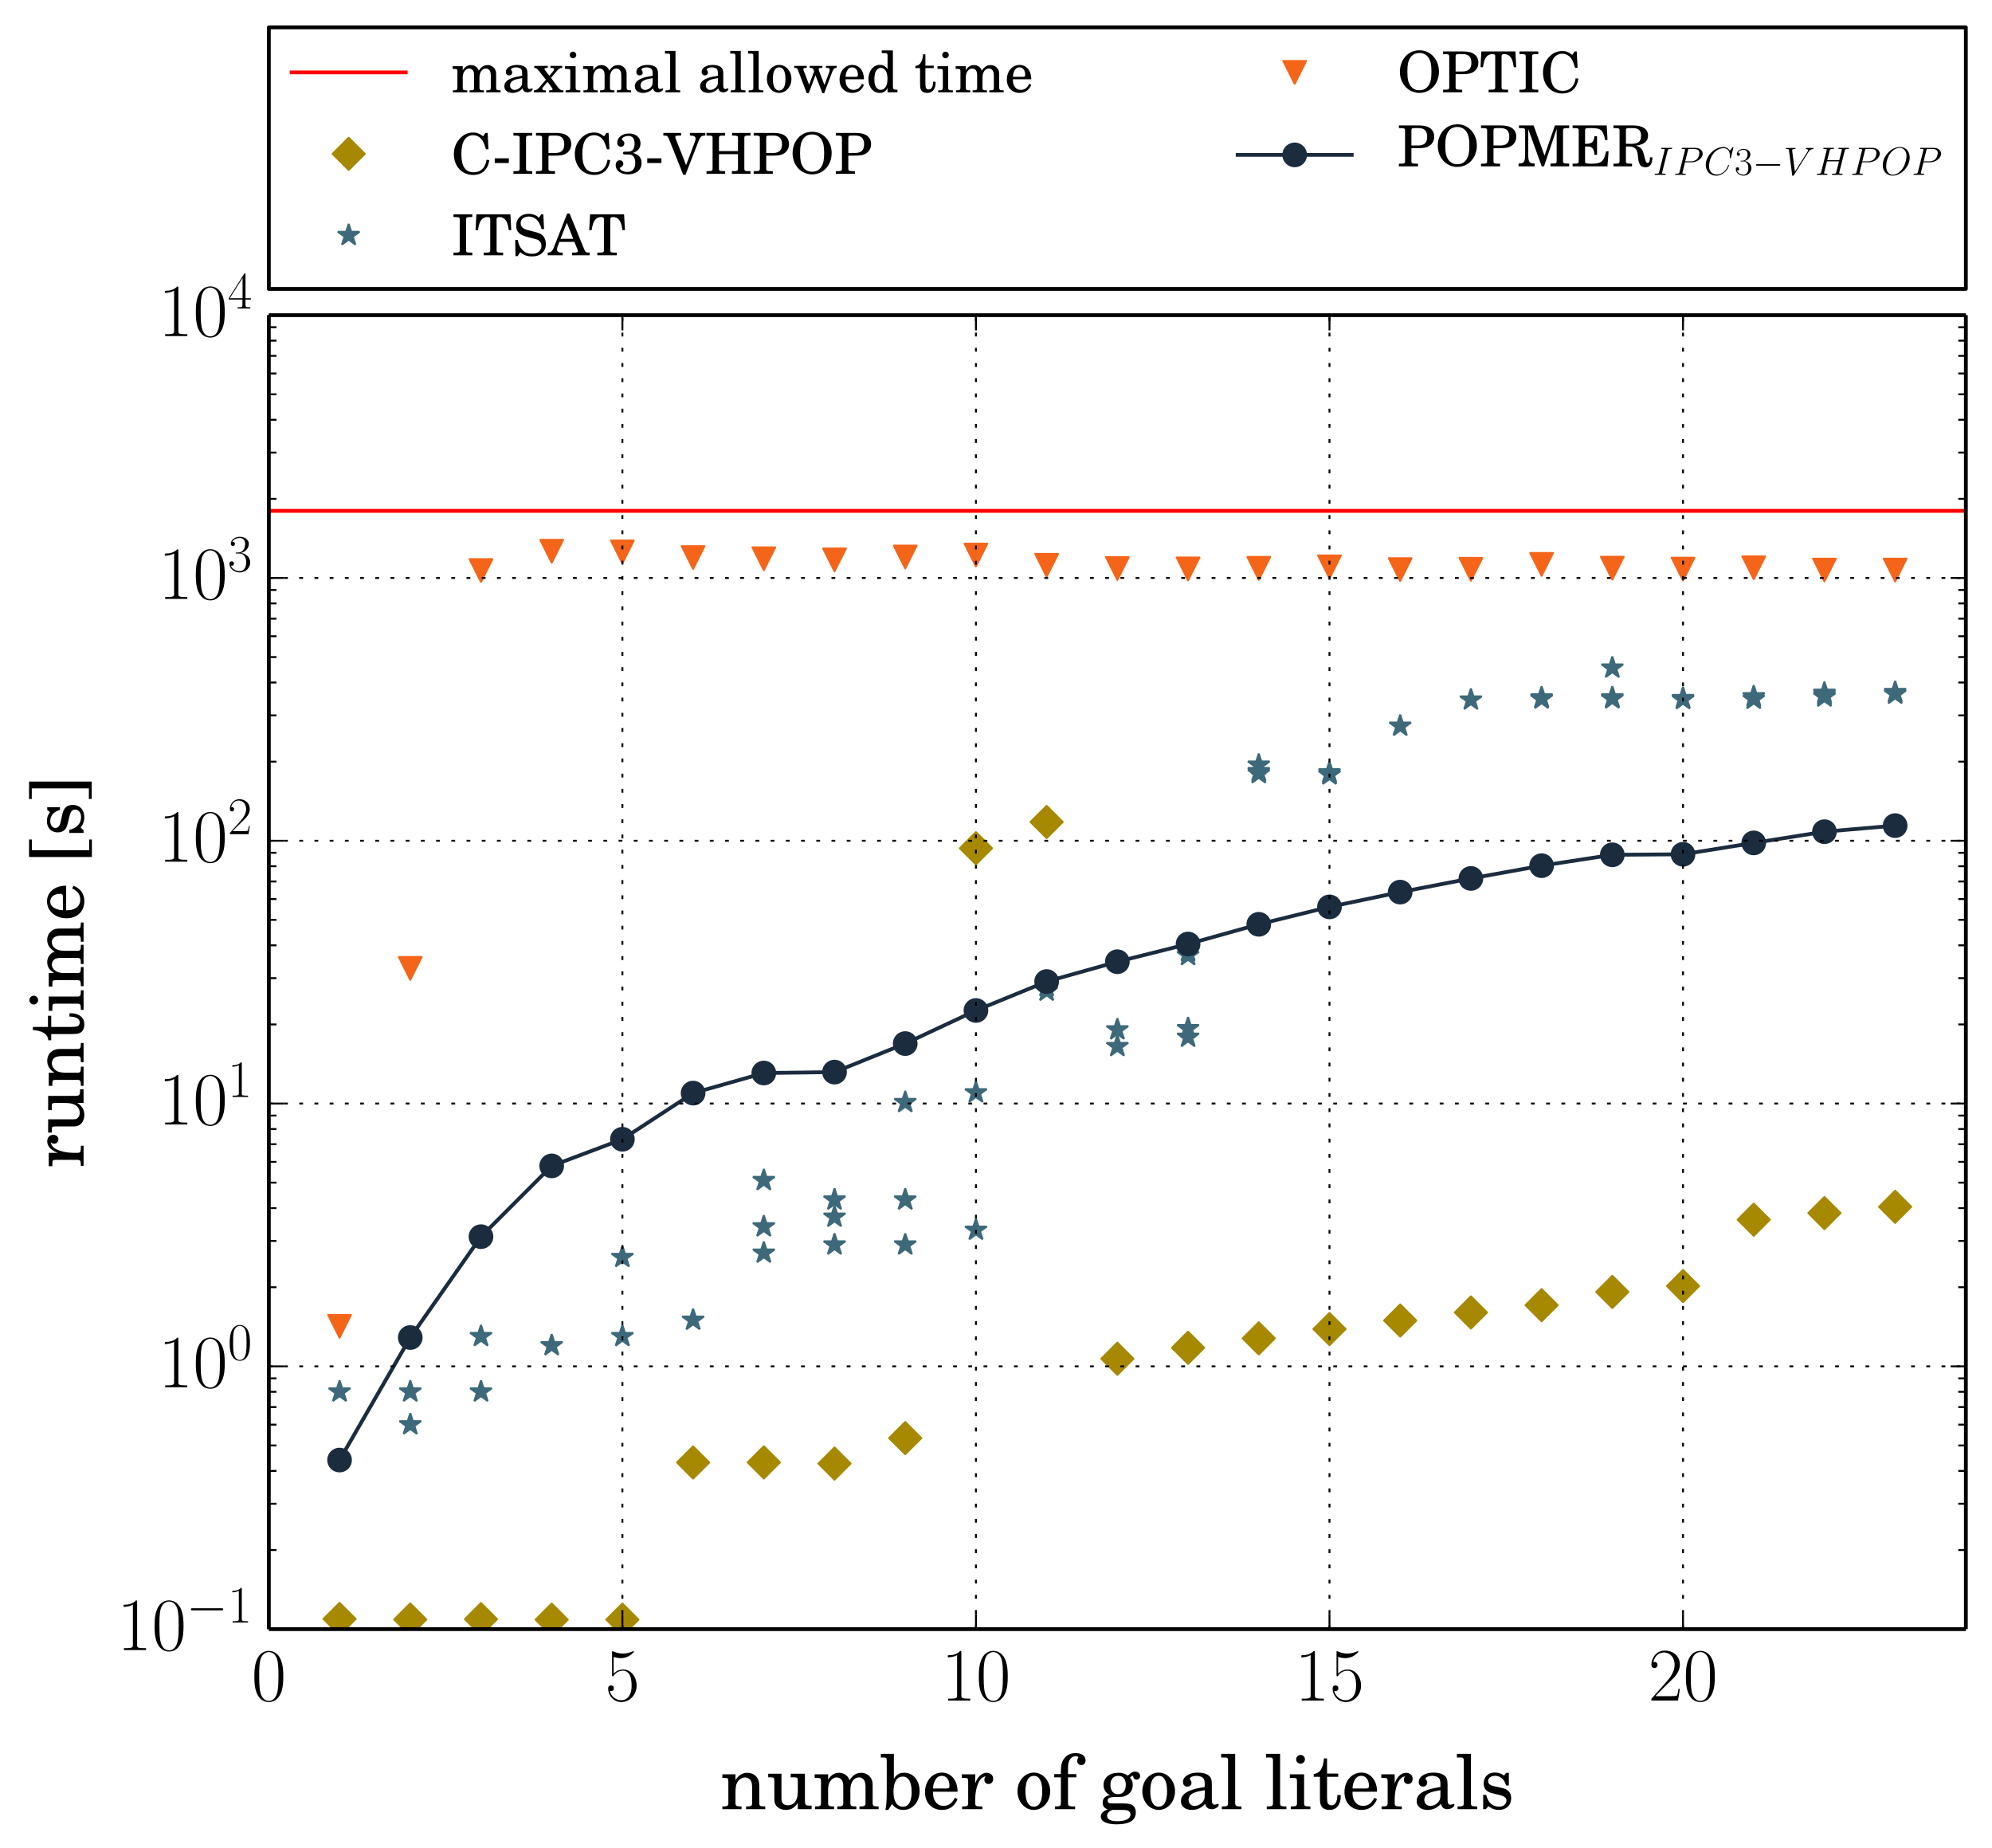 <?xml version="1.0" encoding="utf-8" standalone="no"?>
<!DOCTYPE svg PUBLIC "-//W3C//DTD SVG 1.1//EN"
  "http://www.w3.org/Graphics/SVG/1.1/DTD/svg11.dtd">
<!-- Created with matplotlib (http://matplotlib.org/) -->
<svg height="486pt" version="1.1" viewBox="0 0 524 486" width="524pt" xmlns="http://www.w3.org/2000/svg" xmlns:xlink="http://www.w3.org/1999/xlink">
 <defs>
  <style type="text/css">
*{stroke-linecap:butt;stroke-linejoin:round;}
  </style>
 </defs>
 <g id="figure_1">
  <g id="patch_1">
   <path d="
M0 486.835
L524.323 486.835
L524.323 0
L0 0
z
" style="fill:#ffffff;"/>
  </g>
  <g id="axes_1">
   <g id="patch_2">
    <path d="
M70.723 428.495
L517.123 428.495
L517.123 82.895
L70.723 82.895
z
" style="fill:#ffffff;"/>
   </g>
   <g id="line2d_1">
    <path clip-path="url(#p73ca8f0f01)" d="
M70.723 134.37
L89.323 134.37
L107.923 134.37
L126.523 134.37
L145.123 134.37
L163.723 134.37
L182.323 134.37
L200.923 134.37
L219.523 134.37
L238.123 134.37
L256.723 134.37
L275.323 134.37
L293.923 134.37
L312.523 134.37
L331.123 134.37
L349.723 134.37
L368.323 134.37
L386.923 134.37
L405.523 134.37
L424.123 134.37
L442.723 134.37
L461.323 134.37
L479.923 134.37
L498.523 134.37
L517.123 134.37
L525.323 134.37" style="fill:none;stroke:#ff0000;stroke-linecap:square;"/>
   </g>
   <g id="line2d_2">
    <defs>
     <path d="
M-3.33067e-16 4.243
L4.243 0
L5.55112e-16 -4.243
L-4.243 -8.88178e-16
z
" id="mfd803ce698" style="stroke:#a68900;stroke-linejoin:miter;stroke-width:0.5;"/>
    </defs>
    <g clip-path="url(#p73ca8f0f01)">
     <use style="fill:#a68900;stroke:#a68900;stroke-linejoin:miter;stroke-width:0.5;" x="89.323" xlink:href="#mfd803ce698" y="425.819"/>
     <use style="fill:#a68900;stroke:#a68900;stroke-linejoin:miter;stroke-width:0.5;" x="107.923" xlink:href="#mfd803ce698" y="425.966"/>
     <use style="fill:#a68900;stroke:#a68900;stroke-linejoin:miter;stroke-width:0.5;" x="126.523" xlink:href="#mfd803ce698" y="425.866"/>
     <use style="fill:#a68900;stroke:#a68900;stroke-linejoin:miter;stroke-width:0.5;" x="145.123" xlink:href="#mfd803ce698" y="426.007"/>
     <use style="fill:#a68900;stroke:#a68900;stroke-linejoin:miter;stroke-width:0.5;" x="163.723" xlink:href="#mfd803ce698" y="425.991"/>
     <use style="fill:#a68900;stroke:#a68900;stroke-linejoin:miter;stroke-width:0.5;" x="182.323" xlink:href="#mfd803ce698" y="384.664"/>
     <use style="fill:#a68900;stroke:#a68900;stroke-linejoin:miter;stroke-width:0.5;" x="200.923" xlink:href="#mfd803ce698" y="384.643"/>
     <use style="fill:#a68900;stroke:#a68900;stroke-linejoin:miter;stroke-width:0.5;" x="219.523" xlink:href="#mfd803ce698" y="384.95"/>
     <use style="fill:#a68900;stroke:#a68900;stroke-linejoin:miter;stroke-width:0.5;" x="238.123" xlink:href="#mfd803ce698" y="378.249"/>
     <use style="fill:#a68900;stroke:#a68900;stroke-linejoin:miter;stroke-width:0.5;" x="256.723" xlink:href="#mfd803ce698" y="223.108"/>
     <use style="fill:#a68900;stroke:#a68900;stroke-linejoin:miter;stroke-width:0.5;" x="275.323" xlink:href="#mfd803ce698" y="216.194"/>
     <use style="fill:#a68900;stroke:#a68900;stroke-linejoin:miter;stroke-width:0.5;" x="293.923" xlink:href="#mfd803ce698" y="357.378"/>
     <use style="fill:#a68900;stroke:#a68900;stroke-linejoin:miter;stroke-width:0.5;" x="312.523" xlink:href="#mfd803ce698" y="354.487"/>
     <use style="fill:#a68900;stroke:#a68900;stroke-linejoin:miter;stroke-width:0.5;" x="331.123" xlink:href="#mfd803ce698" y="352.016"/>
     <use style="fill:#a68900;stroke:#a68900;stroke-linejoin:miter;stroke-width:0.5;" x="349.723" xlink:href="#mfd803ce698" y="349.566"/>
     <use style="fill:#a68900;stroke:#a68900;stroke-linejoin:miter;stroke-width:0.5;" x="368.323" xlink:href="#mfd803ce698" y="347.325"/>
     <use style="fill:#a68900;stroke:#a68900;stroke-linejoin:miter;stroke-width:0.5;" x="386.923" xlink:href="#mfd803ce698" y="345.203"/>
     <use style="fill:#a68900;stroke:#a68900;stroke-linejoin:miter;stroke-width:0.5;" x="405.523" xlink:href="#mfd803ce698" y="343.288"/>
     <use style="fill:#a68900;stroke:#a68900;stroke-linejoin:miter;stroke-width:0.5;" x="424.123" xlink:href="#mfd803ce698" y="339.804"/>
     <use style="fill:#a68900;stroke:#a68900;stroke-linejoin:miter;stroke-width:0.5;" x="442.723" xlink:href="#mfd803ce698" y="338.258"/>
     <use style="fill:#a68900;stroke:#a68900;stroke-linejoin:miter;stroke-width:0.5;" x="461.323" xlink:href="#mfd803ce698" y="320.804"/>
     <use style="fill:#a68900;stroke:#a68900;stroke-linejoin:miter;stroke-width:0.5;" x="479.923" xlink:href="#mfd803ce698" y="319.07"/>
     <use style="fill:#a68900;stroke:#a68900;stroke-linejoin:miter;stroke-width:0.5;" x="498.523" xlink:href="#mfd803ce698" y="317.421"/>
    </g>
   </g>
   <g id="line2d_3">
    <defs>
     <path d="
M1.83697e-16 -3
L-0.674 -0.927
L-2.853 -0.927
L-1.09 0.354
L-1.763 2.427
L-2.10498e-16 1.146
L1.763 2.427
L1.09 0.354
L2.853 -0.927
L0.674 -0.927
z
" id="me1112fc4ec" style="stroke:#3d697a;stroke-linejoin:bevel;stroke-width:0.5;"/>
    </defs>
    <g clip-path="url(#p73ca8f0f01)">
     <use style="fill:#3d697a;stroke:#3d697a;stroke-linejoin:bevel;stroke-width:0.5;" x="89.323" xlink:href="#me1112fc4ec" y="366.073"/>
     <use style="fill:#3d697a;stroke:#3d697a;stroke-linejoin:bevel;stroke-width:0.5;" x="107.923" xlink:href="#me1112fc4ec" y="374.709"/>
     <use style="fill:#3d697a;stroke:#3d697a;stroke-linejoin:bevel;stroke-width:0.5;" x="107.923" xlink:href="#me1112fc4ec" y="366.073"/>
     <use style="fill:#3d697a;stroke:#3d697a;stroke-linejoin:bevel;stroke-width:0.5;" x="126.523" xlink:href="#me1112fc4ec" y="366.073"/>
     <use style="fill:#3d697a;stroke:#3d697a;stroke-linejoin:bevel;stroke-width:0.5;" x="126.523" xlink:href="#me1112fc4ec" y="351.499"/>
     <use style="fill:#3d697a;stroke:#3d697a;stroke-linejoin:bevel;stroke-width:0.5;" x="145.123" xlink:href="#me1112fc4ec" y="353.902"/>
     <use style="fill:#3d697a;stroke:#3d697a;stroke-linejoin:bevel;stroke-width:0.5;" x="163.723" xlink:href="#me1112fc4ec" y="351.499"/>
     <use style="fill:#3d697a;stroke:#3d697a;stroke-linejoin:bevel;stroke-width:0.5;" x="163.723" xlink:href="#me1112fc4ec" y="330.692"/>
     <use style="fill:#3d697a;stroke:#3d697a;stroke-linejoin:bevel;stroke-width:0.5;" x="182.323" xlink:href="#me1112fc4ec" y="347.203"/>
     <use style="fill:#3d697a;stroke:#3d697a;stroke-linejoin:bevel;stroke-width:0.5;" x="200.923" xlink:href="#me1112fc4ec" y="329.559"/>
     <use style="fill:#3d697a;stroke:#3d697a;stroke-linejoin:bevel;stroke-width:0.5;" x="200.923" xlink:href="#me1112fc4ec" y="322.639"/>
     <use style="fill:#3d697a;stroke:#3d697a;stroke-linejoin:bevel;stroke-width:0.5;" x="200.923" xlink:href="#me1112fc4ec" y="310.468"/>
     <use style="fill:#3d697a;stroke:#3d697a;stroke-linejoin:bevel;stroke-width:0.5;" x="219.523" xlink:href="#me1112fc4ec" y="327.414"/>
     <use style="fill:#3d697a;stroke:#3d697a;stroke-linejoin:bevel;stroke-width:0.5;" x="219.523" xlink:href="#me1112fc4ec" y="320.101"/>
     <use style="fill:#3d697a;stroke:#3d697a;stroke-linejoin:bevel;stroke-width:0.5;" x="219.523" xlink:href="#me1112fc4ec" y="315.589"/>
     <use style="fill:#3d697a;stroke:#3d697a;stroke-linejoin:bevel;stroke-width:0.5;" x="238.123" xlink:href="#me1112fc4ec" y="327.414"/>
     <use style="fill:#3d697a;stroke:#3d697a;stroke-linejoin:bevel;stroke-width:0.5;" x="238.123" xlink:href="#me1112fc4ec" y="315.589"/>
     <use style="fill:#3d697a;stroke:#3d697a;stroke-linejoin:bevel;stroke-width:0.5;" x="238.123" xlink:href="#me1112fc4ec" y="289.956"/>
     <use style="fill:#3d697a;stroke:#3d697a;stroke-linejoin:bevel;stroke-width:0.5;" x="256.723" xlink:href="#me1112fc4ec" y="323.535"/>
     <use style="fill:#3d697a;stroke:#3d697a;stroke-linejoin:bevel;stroke-width:0.5;" x="256.723" xlink:href="#me1112fc4ec" y="287.394"/>
     <use style="fill:#3d697a;stroke:#3d697a;stroke-linejoin:bevel;stroke-width:0.5;" x="275.323" xlink:href="#me1112fc4ec" y="260.662"/>
     <use style="fill:#3d697a;stroke:#3d697a;stroke-linejoin:bevel;stroke-width:0.5;" x="275.323" xlink:href="#me1112fc4ec" y="259.455"/>
     <use style="fill:#3d697a;stroke:#3d697a;stroke-linejoin:bevel;stroke-width:0.5;" x="293.923" xlink:href="#me1112fc4ec" y="275.222"/>
     <use style="fill:#3d697a;stroke:#3d697a;stroke-linejoin:bevel;stroke-width:0.5;" x="293.923" xlink:href="#me1112fc4ec" y="270.83"/>
     <use style="fill:#3d697a;stroke:#3d697a;stroke-linejoin:bevel;stroke-width:0.5;" x="312.523" xlink:href="#me1112fc4ec" y="272.778"/>
     <use style="fill:#3d697a;stroke:#3d697a;stroke-linejoin:bevel;stroke-width:0.5;" x="312.523" xlink:href="#me1112fc4ec" y="270.517"/>
     <use style="fill:#3d697a;stroke:#3d697a;stroke-linejoin:bevel;stroke-width:0.5;" x="312.523" xlink:href="#me1112fc4ec" y="251.307"/>
     <use style="fill:#3d697a;stroke:#3d697a;stroke-linejoin:bevel;stroke-width:0.5;" x="312.523" xlink:href="#me1112fc4ec" y="250.259"/>
     <use style="fill:#3d697a;stroke:#3d697a;stroke-linejoin:bevel;stroke-width:0.5;" x="331.123" xlink:href="#me1112fc4ec" y="203.44"/>
     <use style="fill:#3d697a;stroke:#3d697a;stroke-linejoin:bevel;stroke-width:0.5;" x="331.123" xlink:href="#me1112fc4ec" y="202.896"/>
     <use style="fill:#3d697a;stroke:#3d697a;stroke-linejoin:bevel;stroke-width:0.5;" x="331.123" xlink:href="#me1112fc4ec" y="201.211"/>
     <use style="fill:#3d697a;stroke:#3d697a;stroke-linejoin:bevel;stroke-width:0.5;" x="349.723" xlink:href="#me1112fc4ec" y="203.775"/>
     <use style="fill:#3d697a;stroke:#3d697a;stroke-linejoin:bevel;stroke-width:0.5;" x="349.723" xlink:href="#me1112fc4ec" y="203.225"/>
     <use style="fill:#3d697a;stroke:#3d697a;stroke-linejoin:bevel;stroke-width:0.5;" x="368.323" xlink:href="#me1112fc4ec" y="190.965"/>
     <use style="fill:#3d697a;stroke:#3d697a;stroke-linejoin:bevel;stroke-width:0.5;" x="386.923" xlink:href="#me1112fc4ec" y="184.083"/>
     <use style="fill:#3d697a;stroke:#3d697a;stroke-linejoin:bevel;stroke-width:0.5;" x="405.523" xlink:href="#me1112fc4ec" y="183.813"/>
     <use style="fill:#3d697a;stroke:#3d697a;stroke-linejoin:bevel;stroke-width:0.5;" x="405.523" xlink:href="#me1112fc4ec" y="183.512"/>
     <use style="fill:#3d697a;stroke:#3d697a;stroke-linejoin:bevel;stroke-width:0.5;" x="424.123" xlink:href="#me1112fc4ec" y="183.77"/>
     <use style="fill:#3d697a;stroke:#3d697a;stroke-linejoin:bevel;stroke-width:0.5;" x="424.123" xlink:href="#me1112fc4ec" y="183.495"/>
     <use style="fill:#3d697a;stroke:#3d697a;stroke-linejoin:bevel;stroke-width:0.5;" x="424.123" xlink:href="#me1112fc4ec" y="175.673"/>
     <use style="fill:#3d697a;stroke:#3d697a;stroke-linejoin:bevel;stroke-width:0.5;" x="442.723" xlink:href="#me1112fc4ec" y="183.961"/>
     <use style="fill:#3d697a;stroke:#3d697a;stroke-linejoin:bevel;stroke-width:0.5;" x="442.723" xlink:href="#me1112fc4ec" y="183.692"/>
     <use style="fill:#3d697a;stroke:#3d697a;stroke-linejoin:bevel;stroke-width:0.5;" x="461.323" xlink:href="#me1112fc4ec" y="183.883"/>
     <use style="fill:#3d697a;stroke:#3d697a;stroke-linejoin:bevel;stroke-width:0.5;" x="461.323" xlink:href="#me1112fc4ec" y="183.222"/>
     <use style="fill:#3d697a;stroke:#3d697a;stroke-linejoin:bevel;stroke-width:0.5;" x="479.923" xlink:href="#me1112fc4ec" y="183.29"/>
     <use style="fill:#3d697a;stroke:#3d697a;stroke-linejoin:bevel;stroke-width:0.5;" x="479.923" xlink:href="#me1112fc4ec" y="182.775"/>
     <use style="fill:#3d697a;stroke:#3d697a;stroke-linejoin:bevel;stroke-width:0.5;" x="479.923" xlink:href="#me1112fc4ec" y="182.302"/>
     <use style="fill:#3d697a;stroke:#3d697a;stroke-linejoin:bevel;stroke-width:0.5;" x="498.523" xlink:href="#me1112fc4ec" y="182.55"/>
     <use style="fill:#3d697a;stroke:#3d697a;stroke-linejoin:bevel;stroke-width:0.5;" x="498.523" xlink:href="#me1112fc4ec" y="182.097"/>
    </g>
   </g>
   <g id="line2d_4">
    <defs>
     <path d="
M-3.67394e-16 3
L3 -3
L-3 -3
z
" id="m61c05b119f" style="stroke:#f4651a;stroke-linejoin:miter;stroke-width:0.5;"/>
    </defs>
    <g clip-path="url(#p73ca8f0f01)">
     <use style="fill:#f4651a;stroke:#f4651a;stroke-linejoin:miter;stroke-width:0.5;" x="89.323" xlink:href="#m61c05b119f" y="348.85"/>
     <use style="fill:#f4651a;stroke:#f4651a;stroke-linejoin:miter;stroke-width:0.5;" x="107.923" xlink:href="#m61c05b119f" y="254.718"/>
     <use style="fill:#f4651a;stroke:#f4651a;stroke-linejoin:miter;stroke-width:0.5;" x="126.523" xlink:href="#m61c05b119f" y="150.068"/>
     <use style="fill:#f4651a;stroke:#f4651a;stroke-linejoin:miter;stroke-width:0.5;" x="145.123" xlink:href="#m61c05b119f" y="144.999"/>
     <use style="fill:#f4651a;stroke:#f4651a;stroke-linejoin:miter;stroke-width:0.5;" x="163.723" xlink:href="#m61c05b119f" y="145.164"/>
     <use style="fill:#f4651a;stroke:#f4651a;stroke-linejoin:miter;stroke-width:0.5;" x="182.323" xlink:href="#m61c05b119f" y="146.637"/>
     <use style="fill:#f4651a;stroke:#f4651a;stroke-linejoin:miter;stroke-width:0.5;" x="200.923" xlink:href="#m61c05b119f" y="146.968"/>
     <use style="fill:#f4651a;stroke:#f4651a;stroke-linejoin:miter;stroke-width:0.5;" x="219.523" xlink:href="#m61c05b119f" y="147.26"/>
     <use style="fill:#f4651a;stroke:#f4651a;stroke-linejoin:miter;stroke-width:0.5;" x="238.123" xlink:href="#m61c05b119f" y="146.508"/>
     <use style="fill:#f4651a;stroke:#f4651a;stroke-linejoin:miter;stroke-width:0.5;" x="256.723" xlink:href="#m61c05b119f" y="145.984"/>
     <use style="fill:#f4651a;stroke:#f4651a;stroke-linejoin:miter;stroke-width:0.5;" x="275.323" xlink:href="#m61c05b119f" y="148.686"/>
     <use style="fill:#f4651a;stroke:#f4651a;stroke-linejoin:miter;stroke-width:0.5;" x="293.923" xlink:href="#m61c05b119f" y="149.531"/>
     <use style="fill:#f4651a;stroke:#f4651a;stroke-linejoin:miter;stroke-width:0.5;" x="312.523" xlink:href="#m61c05b119f" y="149.635"/>
     <use style="fill:#f4651a;stroke:#f4651a;stroke-linejoin:miter;stroke-width:0.5;" x="331.123" xlink:href="#m61c05b119f" y="149.485"/>
     <use style="fill:#f4651a;stroke:#f4651a;stroke-linejoin:miter;stroke-width:0.5;" x="349.723" xlink:href="#m61c05b119f" y="149.103"/>
     <use style="fill:#f4651a;stroke:#f4651a;stroke-linejoin:miter;stroke-width:0.5;" x="368.323" xlink:href="#m61c05b119f" y="149.818"/>
     <use style="fill:#f4651a;stroke:#f4651a;stroke-linejoin:miter;stroke-width:0.5;" x="386.923" xlink:href="#m61c05b119f" y="149.736"/>
     <use style="fill:#f4651a;stroke:#f4651a;stroke-linejoin:miter;stroke-width:0.5;" x="405.523" xlink:href="#m61c05b119f" y="148.448"/>
     <use style="fill:#f4651a;stroke:#f4651a;stroke-linejoin:miter;stroke-width:0.5;" x="424.123" xlink:href="#m61c05b119f" y="149.444"/>
     <use style="fill:#f4651a;stroke:#f4651a;stroke-linejoin:miter;stroke-width:0.5;" x="442.723" xlink:href="#m61c05b119f" y="149.69"/>
     <use style="fill:#f4651a;stroke:#f4651a;stroke-linejoin:miter;stroke-width:0.5;" x="461.323" xlink:href="#m61c05b119f" y="149.345"/>
     <use style="fill:#f4651a;stroke:#f4651a;stroke-linejoin:miter;stroke-width:0.5;" x="479.923" xlink:href="#m61c05b119f" y="149.935"/>
     <use style="fill:#f4651a;stroke:#f4651a;stroke-linejoin:miter;stroke-width:0.5;" x="498.523" xlink:href="#m61c05b119f" y="149.941"/>
    </g>
   </g>
   <g id="line2d_5">
    <path clip-path="url(#p73ca8f0f01)" d="
M89.323 384.026
L107.923 351.798
L126.523 325.267
L145.123 306.658
L163.723 299.649
L182.323 287.509
L200.923 282.226
L219.523 281.986
L238.123 274.484
L256.723 265.778
L275.323 258.168
L293.923 252.955
L312.523 248.296
L331.123 243.11
L349.723 238.531
L368.323 234.643
L386.923 231.049
L405.523 227.691
L424.123 224.831
L442.723 224.693
L461.323 221.702
L479.923 218.751
L498.523 217.153" style="fill:none;stroke:#1b2c3f;stroke-linecap:square;"/>
    <defs>
     <path d="
M0 3
C0.796 3 1.559 2.684 2.121 2.121
C2.684 1.559 3 0.796 3 0
C3 -0.796 2.684 -1.559 2.121 -2.121
C1.559 -2.684 0.796 -3 0 -3
C-0.796 -3 -1.559 -2.684 -2.121 -2.121
C-2.684 -1.559 -3 -0.796 -3 0
C-3 0.796 -2.684 1.559 -2.121 2.121
C-1.559 2.684 -0.796 3 0 3
z
" id="m9a416a28a8" style="stroke:#1b2c3f;stroke-width:0.5;"/>
    </defs>
    <g clip-path="url(#p73ca8f0f01)">
     <use style="fill:#1b2c3f;stroke:#1b2c3f;stroke-width:0.5;" x="89.323" xlink:href="#m9a416a28a8" y="384.026"/>
     <use style="fill:#1b2c3f;stroke:#1b2c3f;stroke-width:0.5;" x="107.923" xlink:href="#m9a416a28a8" y="351.798"/>
     <use style="fill:#1b2c3f;stroke:#1b2c3f;stroke-width:0.5;" x="126.523" xlink:href="#m9a416a28a8" y="325.267"/>
     <use style="fill:#1b2c3f;stroke:#1b2c3f;stroke-width:0.5;" x="145.123" xlink:href="#m9a416a28a8" y="306.658"/>
     <use style="fill:#1b2c3f;stroke:#1b2c3f;stroke-width:0.5;" x="163.723" xlink:href="#m9a416a28a8" y="299.649"/>
     <use style="fill:#1b2c3f;stroke:#1b2c3f;stroke-width:0.5;" x="182.323" xlink:href="#m9a416a28a8" y="287.509"/>
     <use style="fill:#1b2c3f;stroke:#1b2c3f;stroke-width:0.5;" x="200.923" xlink:href="#m9a416a28a8" y="282.226"/>
     <use style="fill:#1b2c3f;stroke:#1b2c3f;stroke-width:0.5;" x="219.523" xlink:href="#m9a416a28a8" y="281.986"/>
     <use style="fill:#1b2c3f;stroke:#1b2c3f;stroke-width:0.5;" x="238.123" xlink:href="#m9a416a28a8" y="274.484"/>
     <use style="fill:#1b2c3f;stroke:#1b2c3f;stroke-width:0.5;" x="256.723" xlink:href="#m9a416a28a8" y="265.778"/>
     <use style="fill:#1b2c3f;stroke:#1b2c3f;stroke-width:0.5;" x="275.323" xlink:href="#m9a416a28a8" y="258.168"/>
     <use style="fill:#1b2c3f;stroke:#1b2c3f;stroke-width:0.5;" x="293.923" xlink:href="#m9a416a28a8" y="252.955"/>
     <use style="fill:#1b2c3f;stroke:#1b2c3f;stroke-width:0.5;" x="312.523" xlink:href="#m9a416a28a8" y="248.296"/>
     <use style="fill:#1b2c3f;stroke:#1b2c3f;stroke-width:0.5;" x="331.123" xlink:href="#m9a416a28a8" y="243.11"/>
     <use style="fill:#1b2c3f;stroke:#1b2c3f;stroke-width:0.5;" x="349.723" xlink:href="#m9a416a28a8" y="238.531"/>
     <use style="fill:#1b2c3f;stroke:#1b2c3f;stroke-width:0.5;" x="368.323" xlink:href="#m9a416a28a8" y="234.643"/>
     <use style="fill:#1b2c3f;stroke:#1b2c3f;stroke-width:0.5;" x="386.923" xlink:href="#m9a416a28a8" y="231.049"/>
     <use style="fill:#1b2c3f;stroke:#1b2c3f;stroke-width:0.5;" x="405.523" xlink:href="#m9a416a28a8" y="227.691"/>
     <use style="fill:#1b2c3f;stroke:#1b2c3f;stroke-width:0.5;" x="424.123" xlink:href="#m9a416a28a8" y="224.831"/>
     <use style="fill:#1b2c3f;stroke:#1b2c3f;stroke-width:0.5;" x="442.723" xlink:href="#m9a416a28a8" y="224.693"/>
     <use style="fill:#1b2c3f;stroke:#1b2c3f;stroke-width:0.5;" x="461.323" xlink:href="#m9a416a28a8" y="221.702"/>
     <use style="fill:#1b2c3f;stroke:#1b2c3f;stroke-width:0.5;" x="479.923" xlink:href="#m9a416a28a8" y="218.751"/>
     <use style="fill:#1b2c3f;stroke:#1b2c3f;stroke-width:0.5;" x="498.523" xlink:href="#m9a416a28a8" y="217.153"/>
    </g>
   </g>
   <g id="matplotlib.axis_1">
    <g id="xtick_1">
     <g id="line2d_6">
      <path clip-path="url(#p73ca8f0f01)" d="
M70.723 428.495
L70.723 82.895" style="fill:none;stroke:#000000;stroke-dasharray:1,3;stroke-dashoffset:0.0;stroke-width:0.5;"/>
     </g>
     <g id="line2d_7">
      <defs>
       <path d="
M0 0
L0 -4" id="m93b0483c22" style="stroke:#000000;stroke-width:0.5;"/>
      </defs>
      <g>
       <use style="stroke:#000000;stroke-width:0.5;" x="70.723" xlink:href="#m93b0483c22" y="428.495"/>
      </g>
     </g>
     <g id="line2d_8">
      <defs>
       <path d="
M0 0
L0 4" id="m741efc42ff" style="stroke:#000000;stroke-width:0.5;"/>
      </defs>
      <g>
       <use style="stroke:#000000;stroke-width:0.5;" x="70.723" xlink:href="#m741efc42ff" y="82.895"/>
      </g>
     </g>
     <g id="text_1">
      <!-- $0$ -->
      <defs>
       <path d="
M42 31.641
C42 37.75 41.906 48.125 37.703 56.109
C34 63.109 28.094 65.594 22.906 65.594
C18.094 65.594 12 63.406 8.203 56.203
C4.203 48.719 3.797 39.438 3.797 31.641
C3.797 25.953 3.906 17.281 7 9.672
C11.297 -0.609 19 -2 22.906 -2
C27.5 -2 34.5 -0.109 38.594 9.375
C41.594 16.281 42 24.359 42 31.641
M22.906 -0.406
C16.5 -0.406 12.703 5.078 11.297 12.688
C10.203 18.562 10.203 27.156 10.203 32.75
C10.203 40.438 10.203 46.828 11.5 52.922
C13.406 61.391 19 64 22.906 64
C27 64 32.297 61.297 34.203 53.125
C35.5 47.438 35.594 40.734 35.594 32.75
C35.594 26.25 35.594 18.266 34.406 12.375
C32.297 1.484 26.406 -0.406 22.906 -0.406" id="CMR17-48"/>
      </defs>
      <g transform="translate(66.154 447.279)scale(0.2 -0.2)">
       <use transform="scale(0.996)" xlink:href="#CMR17-48"/>
      </g>
     </g>
    </g>
    <g id="xtick_2">
     <g id="line2d_9">
      <path clip-path="url(#p73ca8f0f01)" d="
M163.723 428.495
L163.723 82.895" style="fill:none;stroke:#000000;stroke-dasharray:1,3;stroke-dashoffset:0.0;stroke-width:0.5;"/>
     </g>
     <g id="line2d_10">
      <g>
       <use style="stroke:#000000;stroke-width:0.5;" x="163.723" xlink:href="#m93b0483c22" y="428.495"/>
      </g>
     </g>
     <g id="line2d_11">
      <g>
       <use style="stroke:#000000;stroke-width:0.5;" x="163.723" xlink:href="#m741efc42ff" y="82.895"/>
      </g>
     </g>
     <g id="text_2">
      <!-- $5$ -->
      <defs>
       <path d="
M11.406 57.688
C12.406 57.281 16.5 56 20.703 56
C30 56 35.094 61.016 38 63.922
C38 64.734 38 65.25 37.406 65.25
C37.297 65.25 37.094 65.25 36.297 64.828
C32.797 63.312 28.703 62.078 23.703 62.078
C20.703 62.078 16.203 62.5 11.297 64.734
C10.203 65.25 10 65.25 9.906 65.25
C9.406 65.25 9.297 65.141 9.297 63.156
L9.297 34.281
C9.297 32.5 9.297 32 10.297 32
C10.797 32 11 32.203 11.5 32.906
C14.703 37.484 19.094 39.406 24.094 39.406
C27.594 39.406 35.094 37.219 35.094 20.141
C35.094 16.953 35.094 11.172 32.094 6.578
C29.594 2.484 25.703 0.391 21.406 0.391
C14.797 0.391 8.094 5 6.297 12.719
C6.703 12.609 7.5 12.422 7.906 12.422
C9.203 12.422 11.703 13.125 11.703 16.219
C11.703 18.906 9.797 20 7.906 20
C5.594 20 4.094 18.594 4.094 15.797
C4.094 7.094 11 -2 21.594 -2
C31.906 -2 41.703 6.875 41.703 19.75
C41.703 31.719 33.906 41 24.203 41
C19.094 41 14.797 39.094 11.406 35.453
z
" id="CMR17-53"/>
      </defs>
      <g transform="translate(159.154 447.279)scale(0.2 -0.2)">
       <use transform="scale(0.996)" xlink:href="#CMR17-53"/>
      </g>
     </g>
    </g>
    <g id="xtick_3">
     <g id="line2d_12">
      <path clip-path="url(#p73ca8f0f01)" d="
M256.723 428.495
L256.723 82.895" style="fill:none;stroke:#000000;stroke-dasharray:1,3;stroke-dashoffset:0.0;stroke-width:0.5;"/>
     </g>
     <g id="line2d_13">
      <g>
       <use style="stroke:#000000;stroke-width:0.5;" x="256.723" xlink:href="#m93b0483c22" y="428.495"/>
      </g>
     </g>
     <g id="line2d_14">
      <g>
       <use style="stroke:#000000;stroke-width:0.5;" x="256.723" xlink:href="#m741efc42ff" y="82.895"/>
      </g>
     </g>
     <g id="text_3">
      <!-- $10$ -->
      <defs>
       <path d="
M26.594 63.312
C26.594 65.406 26.5 65.5 25.094 65.5
C21.203 61.188 15.297 59.797 9.703 59.797
C9.406 59.797 8.906 59.797 8.797 59.609
C8.703 59.391 8.703 59.172 8.703 57
C11.797 57 17 57.594 21 59.984
L21 7.203
C21 3.688 20.797 2.5 12.203 2.5
L9.203 2.5
L9.203 0
C14 0 19 0 23.797 0
C28.594 0 33.594 0 38.406 0
L38.406 2.5
L35.406 2.5
C26.797 2.5 26.594 3.594 26.594 7.156
z
" id="CMR17-49"/>
      </defs>
      <g transform="translate(247.585 447.279)scale(0.2 -0.2)">
       <use transform="scale(0.996)" xlink:href="#CMR17-49"/>
       <use transform="translate(45.69 0.0)scale(0.996)" xlink:href="#CMR17-48"/>
      </g>
     </g>
    </g>
    <g id="xtick_4">
     <g id="line2d_15">
      <path clip-path="url(#p73ca8f0f01)" d="
M349.723 428.495
L349.723 82.895" style="fill:none;stroke:#000000;stroke-dasharray:1,3;stroke-dashoffset:0.0;stroke-width:0.5;"/>
     </g>
     <g id="line2d_16">
      <g>
       <use style="stroke:#000000;stroke-width:0.5;" x="349.723" xlink:href="#m93b0483c22" y="428.495"/>
      </g>
     </g>
     <g id="line2d_17">
      <g>
       <use style="stroke:#000000;stroke-width:0.5;" x="349.723" xlink:href="#m741efc42ff" y="82.895"/>
      </g>
     </g>
     <g id="text_4">
      <!-- $15$ -->
      <g transform="translate(340.585 447.279)scale(0.2 -0.2)">
       <use transform="scale(0.996)" xlink:href="#CMR17-49"/>
       <use transform="translate(45.69 0.0)scale(0.996)" xlink:href="#CMR17-53"/>
      </g>
     </g>
    </g>
    <g id="xtick_5">
     <g id="line2d_18">
      <path clip-path="url(#p73ca8f0f01)" d="
M442.723 428.495
L442.723 82.895" style="fill:none;stroke:#000000;stroke-dasharray:1,3;stroke-dashoffset:0.0;stroke-width:0.5;"/>
     </g>
     <g id="line2d_19">
      <g>
       <use style="stroke:#000000;stroke-width:0.5;" x="442.723" xlink:href="#m93b0483c22" y="428.495"/>
      </g>
     </g>
     <g id="line2d_20">
      <g>
       <use style="stroke:#000000;stroke-width:0.5;" x="442.723" xlink:href="#m741efc42ff" y="82.895"/>
      </g>
     </g>
     <g id="text_5">
      <!-- $20$ -->
      <defs>
       <path d="
M41.703 15.453
L39.906 15.453
C38.906 8.375 38.094 7.172 37.703 6.562
C37.203 5.766 30 5.766 28.594 5.766
L9.406 5.766
C13 9.672 20 16.75 28.5 24.953
C34.594 30.734 41.703 37.531 41.703 47.422
C41.703 59.219 32.297 66 21.797 66
C10.797 66 4.094 56.312 4.094 47.344
C4.094 43.438 7 42.938 8.203 42.938
C9.203 42.938 12.203 43.547 12.203 47.031
C12.203 50.109 9.594 51 8.203 51
C7.594 51 7 50.906 6.594 50.703
C8.5 59.219 14.297 63.406 20.406 63.406
C29.094 63.406 34.797 56.516 34.797 47.422
C34.797 38.734 29.703 31.25 24 24.75
L4.094 2.281
L4.094 0
L39.297 0
z
" id="CMR17-50"/>
      </defs>
      <g transform="translate(433.585 447.279)scale(0.2 -0.2)">
       <use transform="scale(0.996)" xlink:href="#CMR17-50"/>
       <use transform="translate(45.69 0.0)scale(0.996)" xlink:href="#CMR17-48"/>
      </g>
     </g>
    </g>
    <g id="text_6">
     <!-- number of goal literals -->
     <defs>
      <path d="
M46.5 23
C46.594 37.812 38.094 48.281 25.906 48.281
C13.094 48.281 3.5 37.25 3.5 22.344
C3.5 8.438 12.594 -1 26.094 -1
C35.594 -1 42.406 3.688 46.5 13.188
L43 15.094
C38.906 7.391 34.703 4.391 28 4.391
C22.906 4.391 19.203 6.594 16.594 11
C14.797 14 14 17.5 14.094 23
z

M14.203 27.297
C14.203 30.344 14.594 32.5 15.594 35.25
C17.703 41.141 20.906 44 25.703 44
C31.797 44 35.797 38.781 35.797 30.922
C35.797 28.078 34.906 27.297 31.703 27.297
z
" id="Century_Schoolbook_L_Roman-101"/>
      <path d="
M41.203 0
L59.406 0
L59.406 4.703
L56.906 4.703
C51.406 4.703 50.594 5.594 50.594 11.953
L50.594 46.781
L31.797 46.781
L31.797 42
L36.906 42
C40.594 42 41.203 41.297 41.203 36.953
L41.203 24.562
C41.203 18.812 40.594 15.484 39.094 12.156
C37 7.719 33 5.094 28.094 5.094
C25 5.094 22.406 6.188 21.094 8.172
C19.797 10.047 19.594 11.047 19.594 16.5
L19.594 46.781
L2.094 46.781
L2.094 42
L5.906 42
C9.594 42 10.203 41.297 10.203 36.953
L10.203 15.219
C10.203 10.078 10.594 7.766 12.094 5.453
C14.797 1.312 19.594 -1 25.594 -1
C32.203 -1 36.797 1.719 41.203 8.125
z
" id="Century_Schoolbook_L_Roman-117"/>
      <path d="
M19.797 46
L2.094 46
L2.094 41.219
L6.203 41.219
C9.906 41.219 10.5 40.516 10.5 36.203
L10.5 12.297
L10.5 8.297
C10.5 4.297 9.406 3.594 2.906 3.594
L2.5 3.594
L2.5 0
L29.203 0
L29.203 3.594
L27.297 3.594
C20.906 3.594 19.797 4.297 19.797 8.297
L19.797 12.297
L19.797 13.297
C19.797 20.812 21.203 28.406 23.703 34.109
C26.094 39.703 29.5 42.812 33.703 43.312
C32.297 41.703 31.906 40.688 31.906 38.766
C31.906 35.547 34.203 33.234 37.406 33.234
C41 33.234 43.5 35.938 43.5 40.016
C43.5 44.812 40.094 48 34.797 48
C28.5 48 23 42.922 19.797 34.141
z
" id="Century_Schoolbook_L_Roman-114"/>
      <path d="
M20.094 46.297
L20.094 52.141
C20.094 57.266 20.406 60.656 21.203 62.719
C22.797 67.234 26.297 70 30.297 70
C32.406 70 33.703 69.391 33.703 68.266
C33.703 67.938 33.594 67.75 33.094 66.922
C32.5 65.906 32.203 64.766 32.203 63.641
C32.203 60.547 34.594 58.203 37.703 58.203
C41 58.203 43.297 60.734 43.297 64.406
C43.297 70.328 38.297 74 30.203 74
C23.297 74 18.297 71.531 14.703 66.438
C11.703 62.141 10.703 57.734 10.703 49.469
L10.703 46.297
L1.906 46.297
L1.906 42
L10.703 42
L10.703 12.234
L10.703 8.25
C10.703 4.297 9.594 3.594 3.203 3.594
L2.797 3.594
L2.797 0
L29.5 0
L29.5 3.594
L27.703 3.594
C21.203 3.594 20.094 4.297 20.094 8.25
L20.094 12.234
L20.094 42
L31.094 42
L31.094 46.297
z
" id="Century_Schoolbook_L_Roman-102"/>
      <path d="
M18 73
L0.797 73
L0.797 68.219
L4.297 68.219
C8 68.219 8.594 67.516 8.594 63.25
L8.594 24.625
C8.594 11.312 8.094 4.844 6.797 -1
L10.594 -1
L15.5 6.75
C19.594 1.453 24.297 -1 30.5 -1
C42.797 -1 52 9.594 52 23.828
C52 38.078 43.594 48.078 31.594 48.078
C25.5 48.078 21.797 46 18 40.328
z

M29.797 43
C37.297 43 41.5 35.766 41.5 22.797
C41.5 10.312 37.406 3.188 30.094 3.188
C22.203 3.188 17.5 10.406 17.5 22.594
C17.5 35.766 21.797 43 29.797 43" id="Century_Schoolbook_L_Roman-98"/>
      <path d="
M20 46
L2.703 46
L2.703 41.219
L6.297 41.219
C10 41.219 10.594 40.516 10.594 36.203
L10.594 12.297
L10.594 8.297
C10.594 4.297 9.5 3.594 3.094 3.594
L2.703 3.594
L2.703 0
L28 0
L28 3.594
L27.594 3.594
C21.094 3.594 20 4.297 20 8.281
L20 12.281
L20 22.656
C20 27.547 20.703 32.031 21.797 34.328
C23.906 38.828 28.406 41.922 32.703 41.922
C35.297 41.922 38.297 40.422 39.797 38.422
C41.297 36.328 42 33.234 42 28.438
L42 12.281
L42 8.281
C42 4.297 40.906 3.594 34.406 3.594
L34 3.594
L34 0
L59.297 0
L59.297 3.594
L58.906 3.594
C52.5 3.594 51.406 4.297 51.406 8.281
L51.406 12.281
L51.406 27.953
C51.406 35.125 51.094 36.922 49.297 40.328
C46.797 45.109 41.703 48 35.797 48
C29.406 48 24.406 45.047 20 38.516
z
" id="Century_Schoolbook_L_Roman-110"/>
      <path d="
M25.203 48.281
C13 48.281 3.406 37.453 3.406 23.547
C3.406 9.938 13 -1 25 -1
C37 -1 46.594 9.938 46.594 23.641
C46.594 37.25 37 48.281 25.203 48.281
M25.203 44
C32.203 44 36.094 36.734 36.094 23.641
C36.094 10.453 32.203 3.297 25 3.297
C17.797 3.297 13.906 10.453 13.906 23.547
C13.906 37.047 17.703 44 25.203 44" id="Century_Schoolbook_L_Roman-111"/>
      <path d="
M20.094 46
L2.297 46
L2.297 41.219
L6.406 41.219
C10.094 41.219 10.703 40.516 10.703 36.203
L10.703 12.297
L10.703 8.406
C10.703 4.297 9.594 3.594 3.203 3.594
L2.797 3.594
L2.797 0
L28 0
L28 3.594
L27.594 3.594
C21.203 3.594 20.094 4.297 20.094 8.391
L20.094 12.281
L20.094 26.453
C20.094 35.328 25 41.922 31.5 41.922
C34.094 41.922 36.906 40.516 38.094 38.625
C39.5 36.734 40.094 33.828 40.094 29.734
L40.094 12.281
L40.094 8.281
C40.094 4.297 39 3.594 32.5 3.594
L32.094 3.594
L32.094 0
L57.406 0
L57.406 3.594
L57 3.594
C50.594 3.594 49.5 4.297 49.5 8.281
L49.5 12.281
L49.5 25.547
C49.5 35.531 54 41.922 61 41.922
C64.297 41.922 67 40.016 68.297 36.922
C69.203 34.734 69.5 32.531 69.5 28.641
L69.5 12.281
L69.5 8.281
C69.5 4.297 68.406 3.594 61.906 3.594
L61.5 3.594
L61.5 0
L86.797 0
L86.797 3.594
L86.406 3.594
C80 3.594 78.906 4.297 78.906 8.391
L78.906 12.281
L78.906 30.641
C78.906 36.828 78.297 38.922 75.703 42.312
C72.797 46.016 68.703 48 63.906 48
C57.406 48 52.594 44.938 48.297 38.109
C46.594 44.047 41.203 48 34.5 48
C28.5 48 24 45.141 20.094 38.922
z
" id="Century_Schoolbook_L_Roman-109"/>
      <path d="
M20.406 73
L1.906 73
L1.906 68.219
L6.797 68.219
C10.406 68.219 11 67.516 11 63.219
L11 12.281
L11 8.281
C11 4.297 9.906 3.594 3.5 3.594
L2.797 3.594
L2.797 0
L28.703 0
L28.703 3.594
L28 3.594
C21.5 3.594 20.406 4.297 20.406 8.25
L20.406 12.219
z
" id="Century_Schoolbook_L_Roman-108"/>
      <path d="
M45.203 32.578
C45.203 38.797 44.094 41.969 41.203 44.344
C37.906 46.906 33 48.281 26.594 48.281
C15.406 48.281 7.094 43.047 7.094 35.922
C7.094 32.156 9.406 29.781 12.906 29.781
C16 29.781 18.297 31.859 18.297 34.812
C18.297 36.109 17.797 37.484 16.797 38.875
C16.203 39.547 16.094 39.844 16.094 40.156
C16.094 42.219 20.203 44 25 44
C28.094 44 31.594 43.016 33.203 41.531
C35.094 39.953 35.797 37.578 35.797 33.125
L35.797 29.281
C25.297 27.484 22.094 26.688 17.203 24.812
C8.594 21.609 4.406 16.938 4.406 10.656
C4.406 3.578 10.094 -1 18.906 -1
C25.797 -1 32 1.859 36.297 7.062
C37.906 1.984 40.406 0 45.094 0
C49.594 0 54.297 2.906 54.297 5.781
C54.297 6.469 53.797 6.969 53.297 6.969
C52.906 6.969 52.5 6.875 51.797 6.578
C50.203 6 49.797 5.891 49 5.891
C46.203 5.891 45.203 7.781 45.203 12.719
z

M35.797 20.469
C35.797 14.469 35.5 13.078 33.797 10.484
C31.297 6.781 26.703 4.297 22.406 4.297
C17.906 4.297 14.5 7.594 14.5 12.078
C14.5 16.266 16.594 19.266 21 21.359
C24.094 22.75 28 23.75 35.797 25.047
z
" id="Century_Schoolbook_L_Roman-97"/>
      <path d="
M19.594 7.594
C14.094 7.594 13.797 7.703 12.594 8.469
C11.906 8.906 11.406 10.109 11.406 11.297
C11.406 14.578 14.094 16 20.797 16
C30.297 16 31.797 16.203 35.094 17.688
C41.094 20.359 44.5 25.484 44.5 31.984
C44.5 35.922 43.594 38.391 40.797 41.641
C42.5 43.406 43.406 44 44.203 44
C44.703 44 45 43.688 45.203 42.625
C45.594 40.266 47.203 39 49.703 39
C52.203 39 54.203 41.094 54.203 43.781
C54.203 47.188 51.5 49.578 47.594 49.578
C44.406 49.578 42.594 48.562 38 44.297
C33.797 47.094 30.594 48.078 25.594 48.078
C13.703 48.078 5.906 41.625 5.906 31.812
C5.906 26.031 9.094 21.031 14.297 18.688
C7.594 17.156 4.797 14.094 4.797 8.469
C4.797 3.984 6.797 1.328 11.5 -0.297
C5.297 -2.484 2.297 -5.672 2.297 -9.75
C2.297 -16.312 10 -20 23.406 -20
C40.094 -20 48.5 -14.719 48.5 -4.25
C48.5 0.719 46.203 4.688 42.5 6.188
C39.906 7.188 36.703 7.594 29.797 7.594
z

M25.5 44
C31.797 44 35.297 39.672 35.297 32.094
C35.297 24.422 31.5 19.781 25.094 19.781
C18.906 19.781 15 24.422 15 31.797
C15 39.562 18.797 44 25.5 44
M24.594 -1
C32.906 -1 33.5 -1 35 -1.188
C39 -1.594 41.5 -3.781 41.5 -6.953
C41.5 -12.625 35 -15.906 23.797 -15.906
C15.406 -15.906 10.594 -13.422 10.594 -8.953
C10.594 -5.672 12.406 -3.469 17.203 -1
z
" id="Century_Schoolbook_L_Roman-103"/>
      <path d="
M39 48
L35.5 48
L32.594 44.406
C29 47.203 25.406 48.391 20.406 48.391
C11.594 48.391 5.797 42.625 5.797 33.953
C5.797 30.078 7.094 26.781 9.297 24.812
C11.594 22.703 13.906 21.719 19.906 20.312
L25.203 19.125
C33.094 17.234 35.906 15.234 35.906 11.266
C35.906 6.578 31.797 3.297 25.906 3.297
C17.5 3.297 11.5 8.766 9.094 18.875
L5.094 18.875
L5.094 0
L8.594 0
L12.094 3.906
C16.203 0.594 20.797 -1 25.797 -1
C35.594 -1 42.094 5.078 42.094 14.344
C42.094 18.719 40.703 22.094 37.906 24.391
C35.5 26.484 33.5 27.281 27.406 28.562
L22.406 29.672
C16.906 30.859 16.906 30.859 15.094 31.859
C12.906 32.859 11.594 34.938 11.594 37.141
C11.594 41.109 15.406 44 20.906 44
C24.703 44 27.797 42.703 30.594 40.016
C32.797 37.812 33.906 35.828 35.5 31.234
L39 31.234
z
" id="Century_Schoolbook_L_Roman-115"/>
      <path d="
M19.406 47
L19.406 67
L15.297 67
C14.297 53.875 9.906 47.188 1.797 46.594
L1.797 42.703
L10 42.703
L10 17.266
C10 10.281 10.203 7.781 11.203 5.484
C12.797 1.297 16.797 -1 22.594 -1
C26.5 -1 29.906 0.203 32.203 2.391
C35.5 5.594 37.406 10.875 37.406 16.375
C37.406 16.969 37.406 17.672 37.297 18.672
L33.094 18.672
C32.797 9.688 30.203 5.094 25.297 5.094
C23 5.094 21 6.281 20.297 7.984
C19.703 9.375 19.406 11.875 19.406 15.469
L19.406 42.703
L34.094 42.703
L34.094 47
z
" id="Century_Schoolbook_L_Roman-116"/>
      <path d="
M20.594 46
L1.797 46
L1.797 41.219
L6.906 41.219
C10.594 41.219 11.203 40.516 11.203 36.203
L11.203 12.297
L11.203 8.297
C11.203 4.297 10.094 3.594 3.703 3.594
L3 3.594
L3 0
L28.906 0
L28.906 3.594
L28.203 3.594
C21.703 3.594 20.594 4.281 20.594 8.219
L20.594 12.172
z

M15.906 71.578
C12.703 71.578 10.094 68.984 10.094 65.797
C10.094 62.703 12.703 60 15.797 60
C19.094 60 21.703 62.594 21.703 65.797
C21.703 68.984 19.094 71.578 15.906 71.578" id="Century_Schoolbook_L_Roman-105"/>
     </defs>
     <g transform="translate(189.486 475.849)scale(0.2 -0.2)">
      <use transform="scale(0.996)" xlink:href="#Century_Schoolbook_L_Roman-110"/>
      <use transform="translate(60.872 0.0)scale(0.996)" xlink:href="#Century_Schoolbook_L_Roman-117"/>
      <use transform="translate(121.743 0.0)scale(0.996)" xlink:href="#Century_Schoolbook_L_Roman-109"/>
      <use transform="translate(210.31 0.0)scale(0.996)" xlink:href="#Century_Schoolbook_L_Roman-98"/>
      <use transform="translate(265.702 0.0)scale(0.996)" xlink:href="#Century_Schoolbook_L_Roman-101"/>
      <use transform="translate(315.515 0.0)scale(0.996)" xlink:href="#Century_Schoolbook_L_Roman-114"/>
      <use transform="translate(387.444 0.0)scale(0.996)" xlink:href="#Century_Schoolbook_L_Roman-111"/>
      <use transform="translate(437.257 0.0)scale(0.996)" xlink:href="#Century_Schoolbook_L_Roman-102"/>
      <use transform="translate(498.127 0.0)scale(0.996)" xlink:href="#Century_Schoolbook_L_Roman-103"/>
      <use transform="translate(551.627 0.0)scale(0.996)" xlink:href="#Century_Schoolbook_L_Roman-111"/>
      <use transform="translate(601.44 0.0)scale(0.996)" xlink:href="#Century_Schoolbook_L_Roman-97"/>
      <use transform="translate(656.832 0.0)scale(0.996)" xlink:href="#Century_Schoolbook_L_Roman-108"/>
      <use transform="translate(715.908 0.0)scale(0.996)" xlink:href="#Century_Schoolbook_L_Roman-108"/>
      <use transform="translate(747.289 0.0)scale(0.996)" xlink:href="#Century_Schoolbook_L_Roman-105"/>
      <use transform="translate(778.671 0.0)scale(0.996)" xlink:href="#Century_Schoolbook_L_Roman-116"/>
      <use transform="translate(817.424 0.0)scale(0.996)" xlink:href="#Century_Schoolbook_L_Roman-101"/>
      <use transform="translate(867.238 0.0)scale(0.996)" xlink:href="#Century_Schoolbook_L_Roman-114"/>
      <use transform="translate(911.471 0.0)scale(0.996)" xlink:href="#Century_Schoolbook_L_Roman-97"/>
      <use transform="translate(966.863 0.0)scale(0.996)" xlink:href="#Century_Schoolbook_L_Roman-108"/>
      <use transform="translate(998.244 0.0)scale(0.996)" xlink:href="#Century_Schoolbook_L_Roman-115"/>
     </g>
    </g>
   </g>
   <g id="matplotlib.axis_2">
    <g id="ytick_1">
     <g id="line2d_21">
      <path clip-path="url(#p73ca8f0f01)" d="
M70.723 428.495
L517.123 428.495" style="fill:none;stroke:#000000;stroke-dasharray:1,3;stroke-dashoffset:0.0;stroke-width:0.5;"/>
     </g>
     <g id="line2d_22">
      <defs>
       <path d="
M0 0
L4 0" id="m728421d6d4" style="stroke:#000000;stroke-width:0.5;"/>
      </defs>
      <g>
       <use style="stroke:#000000;stroke-width:0.5;" x="70.723" xlink:href="#m728421d6d4" y="428.495"/>
      </g>
     </g>
     <g id="line2d_23">
      <defs>
       <path d="
M0 0
L-4 0" id="mcb0005524f" style="stroke:#000000;stroke-width:0.5;"/>
      </defs>
      <g>
       <use style="stroke:#000000;stroke-width:0.5;" x="517.123" xlink:href="#mcb0005524f" y="428.495"/>
      </g>
     </g>
     <g id="text_7">
      <!-- $10^{-1}$ -->
      <defs>
       <path d="
M65.906 23
C67.594 23 69.406 23 69.406 25
C69.406 27 67.594 27 65.906 27
L11.797 27
C10.094 27 8.297 27 8.297 25
C8.297 23 10.094 23 11.797 23
z
" id="CMSY10-0"/>
      </defs>
      <g transform="translate(30.77 433.994)scale(0.2 -0.2)">
       <use transform="scale(0.996)" xlink:href="#CMR17-49"/>
       <use transform="translate(45.69 0.0)scale(0.996)" xlink:href="#CMR17-48"/>
       <use transform="translate(91.381 36.154)scale(0.697)" xlink:href="#CMSY10-0"/>
       <use transform="translate(145.622 36.154)scale(0.697)" xlink:href="#CMR17-49"/>
      </g>
     </g>
    </g>
    <g id="ytick_2">
     <g id="line2d_24">
      <path clip-path="url(#p73ca8f0f01)" d="
M70.723 359.375
L517.123 359.375" style="fill:none;stroke:#000000;stroke-dasharray:1,3;stroke-dashoffset:0.0;stroke-width:0.5;"/>
     </g>
     <g id="line2d_25">
      <g>
       <use style="stroke:#000000;stroke-width:0.5;" x="70.723" xlink:href="#m728421d6d4" y="359.375"/>
      </g>
     </g>
     <g id="line2d_26">
      <g>
       <use style="stroke:#000000;stroke-width:0.5;" x="517.123" xlink:href="#mcb0005524f" y="359.375"/>
      </g>
     </g>
     <g id="text_8">
      <!-- $10^{0}$ -->
      <g transform="translate(41.618 364.874)scale(0.2 -0.2)">
       <use transform="scale(0.996)" xlink:href="#CMR17-49"/>
       <use transform="translate(45.69 0.0)scale(0.996)" xlink:href="#CMR17-48"/>
       <use transform="translate(91.381 36.154)scale(0.697)" xlink:href="#CMR17-48"/>
      </g>
     </g>
    </g>
    <g id="ytick_3">
     <g id="line2d_27">
      <path clip-path="url(#p73ca8f0f01)" d="
M70.723 290.255
L517.123 290.255" style="fill:none;stroke:#000000;stroke-dasharray:1,3;stroke-dashoffset:0.0;stroke-width:0.5;"/>
     </g>
     <g id="line2d_28">
      <g>
       <use style="stroke:#000000;stroke-width:0.5;" x="70.723" xlink:href="#m728421d6d4" y="290.255"/>
      </g>
     </g>
     <g id="line2d_29">
      <g>
       <use style="stroke:#000000;stroke-width:0.5;" x="517.123" xlink:href="#mcb0005524f" y="290.255"/>
      </g>
     </g>
     <g id="text_9">
      <!-- $10^{1}$ -->
      <g transform="translate(41.618 295.754)scale(0.2 -0.2)">
       <use transform="scale(0.996)" xlink:href="#CMR17-49"/>
       <use transform="translate(45.69 0.0)scale(0.996)" xlink:href="#CMR17-48"/>
       <use transform="translate(91.381 36.154)scale(0.697)" xlink:href="#CMR17-49"/>
      </g>
     </g>
    </g>
    <g id="ytick_4">
     <g id="line2d_30">
      <path clip-path="url(#p73ca8f0f01)" d="
M70.723 221.135
L517.123 221.135" style="fill:none;stroke:#000000;stroke-dasharray:1,3;stroke-dashoffset:0.0;stroke-width:0.5;"/>
     </g>
     <g id="line2d_31">
      <g>
       <use style="stroke:#000000;stroke-width:0.5;" x="70.723" xlink:href="#m728421d6d4" y="221.135"/>
      </g>
     </g>
     <g id="line2d_32">
      <g>
       <use style="stroke:#000000;stroke-width:0.5;" x="517.123" xlink:href="#mcb0005524f" y="221.135"/>
      </g>
     </g>
     <g id="text_10">
      <!-- $10^{2}$ -->
      <g transform="translate(41.618 226.634)scale(0.2 -0.2)">
       <use transform="scale(0.996)" xlink:href="#CMR17-49"/>
       <use transform="translate(45.69 0.0)scale(0.996)" xlink:href="#CMR17-48"/>
       <use transform="translate(91.381 36.154)scale(0.697)" xlink:href="#CMR17-50"/>
      </g>
     </g>
    </g>
    <g id="ytick_5">
     <g id="line2d_33">
      <path clip-path="url(#p73ca8f0f01)" d="
M70.723 152.015
L517.123 152.015" style="fill:none;stroke:#000000;stroke-dasharray:1,3;stroke-dashoffset:0.0;stroke-width:0.5;"/>
     </g>
     <g id="line2d_34">
      <g>
       <use style="stroke:#000000;stroke-width:0.5;" x="70.723" xlink:href="#m728421d6d4" y="152.015"/>
      </g>
     </g>
     <g id="line2d_35">
      <g>
       <use style="stroke:#000000;stroke-width:0.5;" x="517.123" xlink:href="#mcb0005524f" y="152.015"/>
      </g>
     </g>
     <g id="text_11">
      <!-- $10^{3}$ -->
      <defs>
       <path d="
M22.094 33.703
C31 33.703 34.906 25.969 34.906 17.031
C34.906 5 28.5 0.391 22.703 0.391
C17.406 0.391 8.797 3.031 6.094 10.828
C6.594 10.625 7.094 10.625 7.594 10.625
C10 10.625 11.797 12.219 11.797 14.812
C11.797 17.703 9.594 19 7.594 19
C5.906 19 3.297 18.203 3.297 14.469
C3.297 5.234 12.297 -2 22.906 -2
C34 -2 42.5 6.719 42.5 16.953
C42.5 26.672 34.5 33.688 25 34.797
C32.594 36.375 39.906 43.062 39.906 52.016
C39.906 59.688 32 65.297 23 65.297
C13.906 65.297 5.906 59.828 5.906 52.016
C5.906 48.594 8.5 48 9.797 48
C11.906 48 13.703 49.297 13.703 51.891
C13.703 54.469 11.906 55.766 9.797 55.766
C9.406 55.766 8.906 55.766 8.5 55.562
C11.406 61.859 19.297 63 22.797 63
C26.297 63 32.906 61.328 32.906 51.875
C32.906 49.109 32.5 44.188 29.094 39.844
C26.094 36 22.703 36 19.406 35.594
C18.906 35.594 16.594 35.594 16.203 35.594
C15.5 35.484 15.094 35.391 15.094 34.594
C15.094 33.812 15.203 33.703 17.203 33.703
z
" id="CMR17-51"/>
      </defs>
      <g transform="translate(41.618 157.514)scale(0.2 -0.2)">
       <use transform="scale(0.996)" xlink:href="#CMR17-49"/>
       <use transform="translate(45.69 0.0)scale(0.996)" xlink:href="#CMR17-48"/>
       <use transform="translate(91.381 36.154)scale(0.697)" xlink:href="#CMR17-51"/>
      </g>
     </g>
    </g>
    <g id="ytick_6">
     <g id="line2d_36">
      <path clip-path="url(#p73ca8f0f01)" d="
M70.723 82.895
L517.123 82.895" style="fill:none;stroke:#000000;stroke-dasharray:1,3;stroke-dashoffset:0.0;stroke-width:0.5;"/>
     </g>
     <g id="line2d_37">
      <g>
       <use style="stroke:#000000;stroke-width:0.5;" x="70.723" xlink:href="#m728421d6d4" y="82.895"/>
      </g>
     </g>
     <g id="line2d_38">
      <g>
       <use style="stroke:#000000;stroke-width:0.5;" x="517.123" xlink:href="#mcb0005524f" y="82.895"/>
      </g>
     </g>
     <g id="text_12">
      <!-- $10^{4}$ -->
      <defs>
       <path d="
M33.594 64.328
C33.594 66.406 33.5 66.5 31.703 66.5
L2 19.594
L2 17
L27.797 17
L27.797 7.141
C27.797 3.5 27.594 2.5 20.594 2.5
L18.703 2.5
L18.703 0
C21.906 0 27.297 0 30.703 0
C34.094 0 39.5 0 42.703 0
L42.703 2.5
L40.797 2.5
C33.797 2.5 33.594 3.5 33.594 7.141
L33.594 17
L43.797 17
L43.797 19.594
L33.594 19.594
z

M28.094 57.766
L28.094 19.594
L4 19.594
z
" id="CMR17-52"/>
      </defs>
      <g transform="translate(41.618 88.394)scale(0.2 -0.2)">
       <use transform="scale(0.996)" xlink:href="#CMR17-49"/>
       <use transform="translate(45.69 0.0)scale(0.996)" xlink:href="#CMR17-48"/>
       <use transform="translate(91.381 36.154)scale(0.697)" xlink:href="#CMR17-52"/>
      </g>
     </g>
    </g>
    <g id="ytick_7">
     <g id="line2d_39">
      <defs>
       <path d="
M0 0
L2 0" id="mf0c55a9a47" style="stroke:#000000;stroke-width:0.5;"/>
      </defs>
      <g>
       <use style="stroke:#000000;stroke-width:0.5;" x="70.723" xlink:href="#mf0c55a9a47" y="407.688"/>
      </g>
     </g>
     <g id="line2d_40">
      <defs>
       <path d="
M0 0
L-2 0" id="ma4f294b3af" style="stroke:#000000;stroke-width:0.5;"/>
      </defs>
      <g>
       <use style="stroke:#000000;stroke-width:0.5;" x="517.123" xlink:href="#ma4f294b3af" y="407.688"/>
      </g>
     </g>
    </g>
    <g id="ytick_8">
     <g id="line2d_41">
      <g>
       <use style="stroke:#000000;stroke-width:0.5;" x="70.723" xlink:href="#mf0c55a9a47" y="395.516"/>
      </g>
     </g>
     <g id="line2d_42">
      <g>
       <use style="stroke:#000000;stroke-width:0.5;" x="517.123" xlink:href="#ma4f294b3af" y="395.516"/>
      </g>
     </g>
    </g>
    <g id="ytick_9">
     <g id="line2d_43">
      <g>
       <use style="stroke:#000000;stroke-width:0.5;" x="70.723" xlink:href="#mf0c55a9a47" y="386.88"/>
      </g>
     </g>
     <g id="line2d_44">
      <g>
       <use style="stroke:#000000;stroke-width:0.5;" x="517.123" xlink:href="#ma4f294b3af" y="386.88"/>
      </g>
     </g>
    </g>
    <g id="ytick_10">
     <g id="line2d_45">
      <g>
       <use style="stroke:#000000;stroke-width:0.5;" x="70.723" xlink:href="#mf0c55a9a47" y="380.182"/>
      </g>
     </g>
     <g id="line2d_46">
      <g>
       <use style="stroke:#000000;stroke-width:0.5;" x="517.123" xlink:href="#ma4f294b3af" y="380.182"/>
      </g>
     </g>
    </g>
    <g id="ytick_11">
     <g id="line2d_47">
      <g>
       <use style="stroke:#000000;stroke-width:0.5;" x="70.723" xlink:href="#mf0c55a9a47" y="374.709"/>
      </g>
     </g>
     <g id="line2d_48">
      <g>
       <use style="stroke:#000000;stroke-width:0.5;" x="517.123" xlink:href="#ma4f294b3af" y="374.709"/>
      </g>
     </g>
    </g>
    <g id="ytick_12">
     <g id="line2d_49">
      <g>
       <use style="stroke:#000000;stroke-width:0.5;" x="70.723" xlink:href="#mf0c55a9a47" y="370.082"/>
      </g>
     </g>
     <g id="line2d_50">
      <g>
       <use style="stroke:#000000;stroke-width:0.5;" x="517.123" xlink:href="#ma4f294b3af" y="370.082"/>
      </g>
     </g>
    </g>
    <g id="ytick_13">
     <g id="line2d_51">
      <g>
       <use style="stroke:#000000;stroke-width:0.5;" x="70.723" xlink:href="#mf0c55a9a47" y="366.073"/>
      </g>
     </g>
     <g id="line2d_52">
      <g>
       <use style="stroke:#000000;stroke-width:0.5;" x="517.123" xlink:href="#ma4f294b3af" y="366.073"/>
      </g>
     </g>
    </g>
    <g id="ytick_14">
     <g id="line2d_53">
      <g>
       <use style="stroke:#000000;stroke-width:0.5;" x="70.723" xlink:href="#mf0c55a9a47" y="362.538"/>
      </g>
     </g>
     <g id="line2d_54">
      <g>
       <use style="stroke:#000000;stroke-width:0.5;" x="517.123" xlink:href="#ma4f294b3af" y="362.538"/>
      </g>
     </g>
    </g>
    <g id="ytick_15">
     <g id="line2d_55">
      <g>
       <use style="stroke:#000000;stroke-width:0.5;" x="70.723" xlink:href="#mf0c55a9a47" y="338.568"/>
      </g>
     </g>
     <g id="line2d_56">
      <g>
       <use style="stroke:#000000;stroke-width:0.5;" x="517.123" xlink:href="#ma4f294b3af" y="338.568"/>
      </g>
     </g>
    </g>
    <g id="ytick_16">
     <g id="line2d_57">
      <g>
       <use style="stroke:#000000;stroke-width:0.5;" x="70.723" xlink:href="#mf0c55a9a47" y="326.396"/>
      </g>
     </g>
     <g id="line2d_58">
      <g>
       <use style="stroke:#000000;stroke-width:0.5;" x="517.123" xlink:href="#ma4f294b3af" y="326.396"/>
      </g>
     </g>
    </g>
    <g id="ytick_17">
     <g id="line2d_59">
      <g>
       <use style="stroke:#000000;stroke-width:0.5;" x="70.723" xlink:href="#mf0c55a9a47" y="317.76"/>
      </g>
     </g>
     <g id="line2d_60">
      <g>
       <use style="stroke:#000000;stroke-width:0.5;" x="517.123" xlink:href="#ma4f294b3af" y="317.76"/>
      </g>
     </g>
    </g>
    <g id="ytick_18">
     <g id="line2d_61">
      <g>
       <use style="stroke:#000000;stroke-width:0.5;" x="70.723" xlink:href="#mf0c55a9a47" y="311.062"/>
      </g>
     </g>
     <g id="line2d_62">
      <g>
       <use style="stroke:#000000;stroke-width:0.5;" x="517.123" xlink:href="#ma4f294b3af" y="311.062"/>
      </g>
     </g>
    </g>
    <g id="ytick_19">
     <g id="line2d_63">
      <g>
       <use style="stroke:#000000;stroke-width:0.5;" x="70.723" xlink:href="#mf0c55a9a47" y="305.589"/>
      </g>
     </g>
     <g id="line2d_64">
      <g>
       <use style="stroke:#000000;stroke-width:0.5;" x="517.123" xlink:href="#ma4f294b3af" y="305.589"/>
      </g>
     </g>
    </g>
    <g id="ytick_20">
     <g id="line2d_65">
      <g>
       <use style="stroke:#000000;stroke-width:0.5;" x="70.723" xlink:href="#mf0c55a9a47" y="300.962"/>
      </g>
     </g>
     <g id="line2d_66">
      <g>
       <use style="stroke:#000000;stroke-width:0.5;" x="517.123" xlink:href="#ma4f294b3af" y="300.962"/>
      </g>
     </g>
    </g>
    <g id="ytick_21">
     <g id="line2d_67">
      <g>
       <use style="stroke:#000000;stroke-width:0.5;" x="70.723" xlink:href="#mf0c55a9a47" y="296.953"/>
      </g>
     </g>
     <g id="line2d_68">
      <g>
       <use style="stroke:#000000;stroke-width:0.5;" x="517.123" xlink:href="#ma4f294b3af" y="296.953"/>
      </g>
     </g>
    </g>
    <g id="ytick_22">
     <g id="line2d_69">
      <g>
       <use style="stroke:#000000;stroke-width:0.5;" x="70.723" xlink:href="#mf0c55a9a47" y="293.418"/>
      </g>
     </g>
     <g id="line2d_70">
      <g>
       <use style="stroke:#000000;stroke-width:0.5;" x="517.123" xlink:href="#ma4f294b3af" y="293.418"/>
      </g>
     </g>
    </g>
    <g id="ytick_23">
     <g id="line2d_71">
      <g>
       <use style="stroke:#000000;stroke-width:0.5;" x="70.723" xlink:href="#mf0c55a9a47" y="269.448"/>
      </g>
     </g>
     <g id="line2d_72">
      <g>
       <use style="stroke:#000000;stroke-width:0.5;" x="517.123" xlink:href="#ma4f294b3af" y="269.448"/>
      </g>
     </g>
    </g>
    <g id="ytick_24">
     <g id="line2d_73">
      <g>
       <use style="stroke:#000000;stroke-width:0.5;" x="70.723" xlink:href="#mf0c55a9a47" y="257.276"/>
      </g>
     </g>
     <g id="line2d_74">
      <g>
       <use style="stroke:#000000;stroke-width:0.5;" x="517.123" xlink:href="#ma4f294b3af" y="257.276"/>
      </g>
     </g>
    </g>
    <g id="ytick_25">
     <g id="line2d_75">
      <g>
       <use style="stroke:#000000;stroke-width:0.5;" x="70.723" xlink:href="#mf0c55a9a47" y="248.64"/>
      </g>
     </g>
     <g id="line2d_76">
      <g>
       <use style="stroke:#000000;stroke-width:0.5;" x="517.123" xlink:href="#ma4f294b3af" y="248.64"/>
      </g>
     </g>
    </g>
    <g id="ytick_26">
     <g id="line2d_77">
      <g>
       <use style="stroke:#000000;stroke-width:0.5;" x="70.723" xlink:href="#mf0c55a9a47" y="241.942"/>
      </g>
     </g>
     <g id="line2d_78">
      <g>
       <use style="stroke:#000000;stroke-width:0.5;" x="517.123" xlink:href="#ma4f294b3af" y="241.942"/>
      </g>
     </g>
    </g>
    <g id="ytick_27">
     <g id="line2d_79">
      <g>
       <use style="stroke:#000000;stroke-width:0.5;" x="70.723" xlink:href="#mf0c55a9a47" y="236.469"/>
      </g>
     </g>
     <g id="line2d_80">
      <g>
       <use style="stroke:#000000;stroke-width:0.5;" x="517.123" xlink:href="#ma4f294b3af" y="236.469"/>
      </g>
     </g>
    </g>
    <g id="ytick_28">
     <g id="line2d_81">
      <g>
       <use style="stroke:#000000;stroke-width:0.5;" x="70.723" xlink:href="#mf0c55a9a47" y="231.842"/>
      </g>
     </g>
     <g id="line2d_82">
      <g>
       <use style="stroke:#000000;stroke-width:0.5;" x="517.123" xlink:href="#ma4f294b3af" y="231.842"/>
      </g>
     </g>
    </g>
    <g id="ytick_29">
     <g id="line2d_83">
      <g>
       <use style="stroke:#000000;stroke-width:0.5;" x="70.723" xlink:href="#mf0c55a9a47" y="227.833"/>
      </g>
     </g>
     <g id="line2d_84">
      <g>
       <use style="stroke:#000000;stroke-width:0.5;" x="517.123" xlink:href="#ma4f294b3af" y="227.833"/>
      </g>
     </g>
    </g>
    <g id="ytick_30">
     <g id="line2d_85">
      <g>
       <use style="stroke:#000000;stroke-width:0.5;" x="70.723" xlink:href="#mf0c55a9a47" y="224.298"/>
      </g>
     </g>
     <g id="line2d_86">
      <g>
       <use style="stroke:#000000;stroke-width:0.5;" x="517.123" xlink:href="#ma4f294b3af" y="224.298"/>
      </g>
     </g>
    </g>
    <g id="ytick_31">
     <g id="line2d_87">
      <g>
       <use style="stroke:#000000;stroke-width:0.5;" x="70.723" xlink:href="#mf0c55a9a47" y="200.328"/>
      </g>
     </g>
     <g id="line2d_88">
      <g>
       <use style="stroke:#000000;stroke-width:0.5;" x="517.123" xlink:href="#ma4f294b3af" y="200.328"/>
      </g>
     </g>
    </g>
    <g id="ytick_32">
     <g id="line2d_89">
      <g>
       <use style="stroke:#000000;stroke-width:0.5;" x="70.723" xlink:href="#mf0c55a9a47" y="188.156"/>
      </g>
     </g>
     <g id="line2d_90">
      <g>
       <use style="stroke:#000000;stroke-width:0.5;" x="517.123" xlink:href="#ma4f294b3af" y="188.156"/>
      </g>
     </g>
    </g>
    <g id="ytick_33">
     <g id="line2d_91">
      <g>
       <use style="stroke:#000000;stroke-width:0.5;" x="70.723" xlink:href="#mf0c55a9a47" y="179.52"/>
      </g>
     </g>
     <g id="line2d_92">
      <g>
       <use style="stroke:#000000;stroke-width:0.5;" x="517.123" xlink:href="#ma4f294b3af" y="179.52"/>
      </g>
     </g>
    </g>
    <g id="ytick_34">
     <g id="line2d_93">
      <g>
       <use style="stroke:#000000;stroke-width:0.5;" x="70.723" xlink:href="#mf0c55a9a47" y="172.822"/>
      </g>
     </g>
     <g id="line2d_94">
      <g>
       <use style="stroke:#000000;stroke-width:0.5;" x="517.123" xlink:href="#ma4f294b3af" y="172.822"/>
      </g>
     </g>
    </g>
    <g id="ytick_35">
     <g id="line2d_95">
      <g>
       <use style="stroke:#000000;stroke-width:0.5;" x="70.723" xlink:href="#mf0c55a9a47" y="167.349"/>
      </g>
     </g>
     <g id="line2d_96">
      <g>
       <use style="stroke:#000000;stroke-width:0.5;" x="517.123" xlink:href="#ma4f294b3af" y="167.349"/>
      </g>
     </g>
    </g>
    <g id="ytick_36">
     <g id="line2d_97">
      <g>
       <use style="stroke:#000000;stroke-width:0.5;" x="70.723" xlink:href="#mf0c55a9a47" y="162.722"/>
      </g>
     </g>
     <g id="line2d_98">
      <g>
       <use style="stroke:#000000;stroke-width:0.5;" x="517.123" xlink:href="#ma4f294b3af" y="162.722"/>
      </g>
     </g>
    </g>
    <g id="ytick_37">
     <g id="line2d_99">
      <g>
       <use style="stroke:#000000;stroke-width:0.5;" x="70.723" xlink:href="#mf0c55a9a47" y="158.713"/>
      </g>
     </g>
     <g id="line2d_100">
      <g>
       <use style="stroke:#000000;stroke-width:0.5;" x="517.123" xlink:href="#ma4f294b3af" y="158.713"/>
      </g>
     </g>
    </g>
    <g id="ytick_38">
     <g id="line2d_101">
      <g>
       <use style="stroke:#000000;stroke-width:0.5;" x="70.723" xlink:href="#mf0c55a9a47" y="155.178"/>
      </g>
     </g>
     <g id="line2d_102">
      <g>
       <use style="stroke:#000000;stroke-width:0.5;" x="517.123" xlink:href="#ma4f294b3af" y="155.178"/>
      </g>
     </g>
    </g>
    <g id="ytick_39">
     <g id="line2d_103">
      <g>
       <use style="stroke:#000000;stroke-width:0.5;" x="70.723" xlink:href="#mf0c55a9a47" y="131.208"/>
      </g>
     </g>
     <g id="line2d_104">
      <g>
       <use style="stroke:#000000;stroke-width:0.5;" x="517.123" xlink:href="#ma4f294b3af" y="131.208"/>
      </g>
     </g>
    </g>
    <g id="ytick_40">
     <g id="line2d_105">
      <g>
       <use style="stroke:#000000;stroke-width:0.5;" x="70.723" xlink:href="#mf0c55a9a47" y="119.036"/>
      </g>
     </g>
     <g id="line2d_106">
      <g>
       <use style="stroke:#000000;stroke-width:0.5;" x="517.123" xlink:href="#ma4f294b3af" y="119.036"/>
      </g>
     </g>
    </g>
    <g id="ytick_41">
     <g id="line2d_107">
      <g>
       <use style="stroke:#000000;stroke-width:0.5;" x="70.723" xlink:href="#mf0c55a9a47" y="110.4"/>
      </g>
     </g>
     <g id="line2d_108">
      <g>
       <use style="stroke:#000000;stroke-width:0.5;" x="517.123" xlink:href="#ma4f294b3af" y="110.4"/>
      </g>
     </g>
    </g>
    <g id="ytick_42">
     <g id="line2d_109">
      <g>
       <use style="stroke:#000000;stroke-width:0.5;" x="70.723" xlink:href="#mf0c55a9a47" y="103.702"/>
      </g>
     </g>
     <g id="line2d_110">
      <g>
       <use style="stroke:#000000;stroke-width:0.5;" x="517.123" xlink:href="#ma4f294b3af" y="103.702"/>
      </g>
     </g>
    </g>
    <g id="ytick_43">
     <g id="line2d_111">
      <g>
       <use style="stroke:#000000;stroke-width:0.5;" x="70.723" xlink:href="#mf0c55a9a47" y="98.229"/>
      </g>
     </g>
     <g id="line2d_112">
      <g>
       <use style="stroke:#000000;stroke-width:0.5;" x="517.123" xlink:href="#ma4f294b3af" y="98.229"/>
      </g>
     </g>
    </g>
    <g id="ytick_44">
     <g id="line2d_113">
      <g>
       <use style="stroke:#000000;stroke-width:0.5;" x="70.723" xlink:href="#mf0c55a9a47" y="93.602"/>
      </g>
     </g>
     <g id="line2d_114">
      <g>
       <use style="stroke:#000000;stroke-width:0.5;" x="517.123" xlink:href="#ma4f294b3af" y="93.602"/>
      </g>
     </g>
    </g>
    <g id="ytick_45">
     <g id="line2d_115">
      <g>
       <use style="stroke:#000000;stroke-width:0.5;" x="70.723" xlink:href="#mf0c55a9a47" y="89.593"/>
      </g>
     </g>
     <g id="line2d_116">
      <g>
       <use style="stroke:#000000;stroke-width:0.5;" x="517.123" xlink:href="#ma4f294b3af" y="89.593"/>
      </g>
     </g>
    </g>
    <g id="ytick_46">
     <g id="line2d_117">
      <g>
       <use style="stroke:#000000;stroke-width:0.5;" x="70.723" xlink:href="#mf0c55a9a47" y="86.058"/>
      </g>
     </g>
     <g id="line2d_118">
      <g>
       <use style="stroke:#000000;stroke-width:0.5;" x="517.123" xlink:href="#ma4f294b3af" y="86.058"/>
      </g>
     </g>
    </g>
    <g id="text_13">
     <!-- runtime [s] -->
     <defs>
      <path d="
M15.594 -7.406
L15.594 68.297
L29.703 68.297
L29.703 72
L6.594 72
L6.594 -11
L29.703 -11
L29.703 -7.406
z
" id="Century_Schoolbook_L_Roman-91"/>
      <path d="
M17.594 68.406
L17.594 -7
L3.594 -7
L3.594 -10.688
L26.594 -10.688
L26.594 72
L3.594 72
L3.594 68.406
z
" id="Century_Schoolbook_L_Roman-93"/>
     </defs>
     <g transform="translate(21.984 307.161)rotate(-90.0)scale(0.2 -0.2)">
      <use transform="scale(0.996)" xlink:href="#Century_Schoolbook_L_Roman-114"/>
      <use transform="translate(44.234 0.0)scale(0.996)" xlink:href="#Century_Schoolbook_L_Roman-117"/>
      <use transform="translate(105.105 0.0)scale(0.996)" xlink:href="#Century_Schoolbook_L_Roman-110"/>
      <use transform="translate(165.977 0.0)scale(0.996)" xlink:href="#Century_Schoolbook_L_Roman-116"/>
      <use transform="translate(204.731 0.0)scale(0.996)" xlink:href="#Century_Schoolbook_L_Roman-105"/>
      <use transform="translate(236.112 0.0)scale(0.996)" xlink:href="#Century_Schoolbook_L_Roman-109"/>
      <use transform="translate(324.679 0.0)scale(0.996)" xlink:href="#Century_Schoolbook_L_Roman-101"/>
      <use transform="translate(402.187 0.0)scale(0.996)" xlink:href="#Century_Schoolbook_L_Roman-91"/>
      <use transform="translate(435.362 0.0)scale(0.996)" xlink:href="#Century_Schoolbook_L_Roman-115"/>
      <use transform="translate(481.488 0.0)scale(0.996)" xlink:href="#Century_Schoolbook_L_Roman-93"/>
     </g>
    </g>
   </g>
   <g id="patch_3">
    <path d="
M70.723 82.895
L517.123 82.895" style="fill:none;stroke:#000000;"/>
   </g>
   <g id="patch_4">
    <path d="
M517.123 428.495
L517.123 82.895" style="fill:none;stroke:#000000;"/>
   </g>
   <g id="patch_5">
    <path d="
M70.723 428.495
L517.123 428.495" style="fill:none;stroke:#000000;"/>
   </g>
   <g id="patch_6">
    <path d="
M70.723 428.495
L70.723 82.895" style="fill:none;stroke:#000000;"/>
   </g>
   <g id="legend_1">
    <g id="patch_7">
     <path d="
M70.723 75.983
L517.123 75.983
L517.123 7.2
L70.723 7.2
L70.723 75.983
z
" style="fill:#ffffff;stroke:#000000;"/>
    </g>
    <g id="line2d_119">
     <path d="
M76.723 19.038
L106.723 19.038" style="fill:none;stroke:#ff0000;stroke-linecap:square;"/>
    </g>
    <g id="line2d_120"/>
    <g id="text_14">
     <!-- maximal allowed time -->
     <defs>
      <path d="
M38 0
L55.406 0
L55.406 4.703
L53.594 4.703
C48.203 4.703 47.406 5.703 47.406 11.969
L47.406 73.781
L27.797 73.781
L27.797 69
L33.703 69
C37.297 69 38 68.281 38 63.922
L38 41
C34.297 46.094 30 48.391 24.203 48.391
C12.906 48.391 4.297 37.547 4.297 23.203
C4.297 9.062 12.594 -1 24.203 -1
C30.5 -1 34.797 1.672 38 7.594
z

M26.203 43
C30.297 43 34.203 40.031 36 35.438
C37.203 32.453 37.906 28.281 37.906 23.516
C37.906 11.969 33.297 4.391 26.094 4.391
C19.094 4.391 14.797 10.969 14.797 22.016
C14.797 27.891 15.406 32.359 16.703 35.734
C18.406 40.125 22.094 43 26.203 43" id="Century_Schoolbook_L_Roman-100"/>
      <path d="
M30.906 25.5
L42.297 38.797
C44.703 41.594 47.203 43 49.797 43
L50.703 43
L50.703 46.594
L30 46.594
L30 43
L31.906 43
C34.906 43 36.406 42.203 36.406 40.797
C36.406 39.797 35.703 38.297 34.406 36.703
L28.094 29.203
L20.406 39
C19.797 39.703 19.406 40.594 19.406 41.203
C19.406 42.5 20.703 43 23.797 43
L25.203 43
L25.203 46.594
L1.5 46.594
L1.5 43
C5.203 42.688 6.5 41.797 9.797 37.594
L22 22.203
L10.5 8.797
C7.703 5.484 4.406 3.594 1.5 3.594
L0.906 3.594
L0.906 0
L22 0
L22 3.594
L20.5 3.594
C18.203 3.594 17.703 3.688 17 4
C16.203 4.391 15.594 5.391 15.594 6.281
C15.594 6.984 15.906 7.906 16.406 8.406
L24.797 18.5
L32.406 8.406
C33.094 7.406 33.703 6.094 33.703 5.391
C33.703 4.094 32.203 3.594 28.406 3.594
L27.703 3.594
L27.703 0
L52.906 0
L52.906 3.594
L52.203 3.594
C48.703 3.594 46.094 4.984 43.5 8.5
z
" id="Century_Schoolbook_L_Roman-120"/>
      <path d="
M54.703 12.906
L44.906 38.609
C44.594 39.297 44.5 39.797 44.5 40.703
C44.5 42.5 45.406 43 48.703 43
L51.094 43
L51.094 46.594
L28.703 46.594
L28.703 43
L30.406 43
C33.5 43 34.703 42.203 35.594 39.297
L36.5 36.688
L27.703 13.406
L18 38.5
C17.797 39.203 17.594 40.094 17.594 40.703
C17.594 42.391 18.703 43 21.703 43
L23.5 43
L23.5 46.594
L1.5 46.594
L1.5 43
L3.297 43
C6.094 43 7.094 42.094 8.5 38.094
L23.5 -1.5
L27 -1.5
L38.906 30.094
L51.094 -1.5
L54.203 -1.5
L68.203 35.391
C70.406 41.297 72.094 43 75.594 43
L76.297 43
L76.297 46.594
L57.406 46.594
L57.406 43
L59.094 43
C62.594 43 64 41.891 64 39.406
C64 38.406 63.703 36.891 63.203 35.688
z
" id="Century_Schoolbook_L_Roman-119"/>
     </defs>
     <g transform="translate(118.723 24.288)scale(0.15 -0.15)">
      <use transform="scale(0.996)" xlink:href="#Century_Schoolbook_L_Roman-109"/>
      <use transform="translate(88.567 0.0)scale(0.996)" xlink:href="#Century_Schoolbook_L_Roman-97"/>
      <use transform="translate(143.959 0.0)scale(0.996)" xlink:href="#Century_Schoolbook_L_Roman-120"/>
      <use transform="translate(197.458 0.0)scale(0.996)" xlink:href="#Century_Schoolbook_L_Roman-105"/>
      <use transform="translate(228.839 0.0)scale(0.996)" xlink:href="#Century_Schoolbook_L_Roman-109"/>
      <use transform="translate(317.406 0.0)scale(0.996)" xlink:href="#Century_Schoolbook_L_Roman-97"/>
      <use transform="translate(372.798 0.0)scale(0.996)" xlink:href="#Century_Schoolbook_L_Roman-108"/>
      <use transform="translate(431.874 0.0)scale(0.996)" xlink:href="#Century_Schoolbook_L_Roman-97"/>
      <use transform="translate(487.266 0.0)scale(0.996)" xlink:href="#Century_Schoolbook_L_Roman-108"/>
      <use transform="translate(518.647 0.0)scale(0.996)" xlink:href="#Century_Schoolbook_L_Roman-108"/>
      <use transform="translate(550.029 0.0)scale(0.996)" xlink:href="#Century_Schoolbook_L_Roman-111"/>
      <use transform="translate(599.842 0.0)scale(0.996)" xlink:href="#Century_Schoolbook_L_Roman-119"/>
      <use transform="translate(677.35 0.0)scale(0.996)" xlink:href="#Century_Schoolbook_L_Roman-101"/>
      <use transform="translate(727.163 0.0)scale(0.996)" xlink:href="#Century_Schoolbook_L_Roman-100"/>
      <use transform="translate(812.044 0.0)scale(0.996)" xlink:href="#Century_Schoolbook_L_Roman-116"/>
      <use transform="translate(850.798 0.0)scale(0.996)" xlink:href="#Century_Schoolbook_L_Roman-105"/>
      <use transform="translate(882.179 0.0)scale(0.996)" xlink:href="#Century_Schoolbook_L_Roman-109"/>
      <use transform="translate(970.746 0.0)scale(0.996)" xlink:href="#Century_Schoolbook_L_Roman-101"/>
     </g>
    </g>
    <g id="line2d_121"/>
    <g id="line2d_122">
     <g>
      <use style="fill:#a68900;stroke:#a68900;stroke-linejoin:miter;stroke-width:0.5;" x="91.723" xlink:href="#mfd803ce698" y="40.466"/>
     </g>
    </g>
    <g id="text_15">
     <!-- C-IPC3-VHPOP -->
     <defs>
      <path d="
M58.406 34.609
L58.406 12.281
L58.406 9.375
C58.406 5.188 57.5 4.688 49.406 4.688
L47.594 4.688
L47.594 0
L80.406 0
L80.406 4.688
L78.594 4.688
C70.5 4.688 69.594 5.188 69.594 9.375
L69.594 12.281
L69.594 59.719
L69.594 62.609
C69.594 66.812 70.5 67.312 78.594 67.312
L80.406 67.312
L80.406 72
L48 72
L48 67.312
L49.406 67.312
C57.5 67.312 58.406 66.812 58.406 62.625
L58.406 59.734
L58.406 40
L24.906 40
L24.906 59.734
L24.906 62.625
C24.906 66.812 25.797 67.312 33.906 67.312
L35.797 67.312
L35.797 72
L2.906 72
L2.906 67.312
L4.703 67.312
C12.797 67.312 13.703 66.812 13.703 62.609
L13.703 59.719
L13.703 12.281
L13.703 9.375
C13.703 5.188 12.797 4.688 4.703 4.688
L2.906 4.688
L2.906 0
L35.797 0
L35.797 4.688
L33.906 4.688
C25.797 4.688 24.906 5.188 24.906 9.375
L24.906 12.281
L24.906 34.609
z
" id="Century_Schoolbook_L_Roman-72"/>
      <path d="
M26 59.719
L26 62.609
C26 66.812 26.906 67.312 34.906 67.312
L36.906 67.312
L36.906 72
L3.797 72
L3.797 67.312
L5.797 67.312
C13.906 67.312 14.797 66.812 14.797 62.609
L14.797 59.719
L14.797 12.281
L14.797 9.375
C14.797 5.188 13.906 4.688 5.797 4.688
L3.797 4.688
L3.797 0
L36.906 0
L36.906 4.688
L34.906 4.688
C26.906 4.688 26 5.188 26 9.375
L26 12.281
z
" id="Century_Schoolbook_L_Roman-73"/>
      <path d="
M39.297 15.312
L21 61.797
C20.5 63.016 20.203 64.219 20.203 64.812
C20.203 66.609 21.906 67.312 26.406 67.312
L30.406 67.312
L30.406 72
L-0.797 72
L-0.797 67.312
L1.203 67.312
C5.703 67.312 7 66.312 8.906 61.703
L34.203 -1.688
L38.203 -1.688
L61.203 57.516
C64.203 65.312 66.406 67.312 72.094 67.312
L73.094 67.312
L73.094 72
L46 72
L46 67.312
L47.906 67.312
C53 67.312 56 65.312 56 62.094
C56 60.703 55.5 58.406 54.797 56.516
z
" id="Century_Schoolbook_L_Roman-86"/>
      <path d="
M39.297 74
C30.406 74 22.797 71.203 16.703 65.609
C9 58.547 4.5 47.766 4.5 36.406
C4.5 15.156 19.406 -1 38.906 -1
C58.5 -1 73.297 15.156 73.297 36.5
C73.297 57.641 58.5 74 39.297 74
M39.203 69.297
C45.906 69.297 51.5 66.203 55.094 60.734
C58.797 54.844 60.094 48.656 60.094 36.5
C60.094 24.344 58.797 18.25 55.094 12.266
C51.5 6.688 46 3.688 38.906 3.688
C31.797 3.688 26.297 6.688 22.703 12.266
C18.906 18.344 17.703 24.344 17.703 36.703
C17.703 48.656 19 54.75 22.703 60.734
C26.406 66.516 31.703 69.297 39.203 69.297" id="Century_Schoolbook_L_Roman-79"/>
      <path d="
M24.797 32
L36.094 32
C45.094 32 49.797 32.703 53.797 34.594
C60.906 38 64.906 44.359 64.906 52.25
C64.906 59.844 61.406 65.609 54.797 68.906
C50.906 70.906 44.703 72 37.797 72
L2.797 72
L2.797 67.312
L4.594 67.312
C12.703 67.312 13.594 66.812 13.594 62.609
L13.594 59.719
L13.594 12.281
L13.594 9.375
C13.594 5.188 12.703 4.688 4.594 4.688
L2.797 4.688
L2.797 0
L36.406 0
L36.406 4.688
L33.797 4.688
C25.703 4.688 24.797 5.188 24.797 9.375
L24.797 12.266
z

M24.797 36.703
L24.797 62.219
C24.797 66.812 25.406 67.312 30.906 67.312
L37.297 67.312
C47.703 67.312 52.594 62.422 52.594 51.859
C52.594 41.594 47.5 36.703 36.906 36.703
z
" id="Century_Schoolbook_L_Roman-80"/>
      <path d="
M34.594 36.812
C36 37.312 36.203 37.312 36.906 37.609
C43.906 40.562 47.906 46.266 47.906 53.484
C47.906 64.062 39.906 71 27.5 71
C15.797 71 6.906 63.969 6.906 54.719
C6.906 50.547 9.703 47.594 13.5 47.594
C17 47.594 19.406 50.047 19.406 53.719
C19.406 55.875 18.594 57.297 16.297 58.938
C15.297 59.641 15 60.156 15 60.781
C15 63.641 20.906 66.703 26.5 66.703
C33.703 66.703 37.5 62.125 37.5 53.469
C37.5 43.984 33.703 39 26.5 39
C25.594 39 24 39 22.5 39
C21.703 39 20.906 39 20.297 39
C18.203 39 17.094 38.125 17.094 36.406
C17.094 34.781 18.203 34.016 20.203 34.016
C20.5 34.016 21.297 34.016 22.594 34.016
C26.406 34.016 26.5 34.016 27.297 34.016
C34.703 34.016 38.703 28.828 38.703 19.141
C38.703 9.062 33.594 3.297 24.703 3.297
C18.406 3.297 11.594 6.641 11.594 9.688
C11.594 10.594 11.797 10.766 13.797 11.875
C16.594 13.531 17.703 15.219 17.703 17.656
C17.703 21.203 15 23.875 11.297 23.875
C7.094 23.875 4.203 20.328 4.203 15.188
C4.203 5.609 13.094 -1 25.906 -1
C40.297 -1 49.797 6.891 49.797 19.047
C49.797 28.312 44.906 33.938 34.594 36.812" id="Century_Schoolbook_L_Roman-51"/>
      <path d="
M63.906 72
L60.094 72
L56.094 66.016
C49 71.203 45.094 72.703 38.406 72.703
C28.703 72.703 20.703 68.812 13.906 60.781
C7.5 53.234 4.5 44.891 4.5 34.656
C4.5 13.297 18.594 -2 38.297 -2
C54.297 -2 64.5 7.344 66.797 24.016
L62.094 24.812
C61.094 19.547 59.906 15.984 58.094 13.016
C54 6.172 47.594 2.688 39.5 2.688
C24.703 2.688 17.703 12.906 17.703 34.266
C17.703 45.469 19.203 53.016 22.594 58.969
C25.703 64.531 31.906 68 38.297 68
C45.297 68 51.5 64.328 55.297 57.969
C57.203 54.688 58.703 50.812 61 43.172
L65.406 43.172
z
" id="Century_Schoolbook_L_Roman-67"/>
      <path d="
M4.203 27.281
L4.203 19
L29.094 19
L29.094 27.281
z
" id="Century_Schoolbook_L_Roman-45"/>
     </defs>
     <g transform="translate(118.723 45.716)scale(0.15 -0.15)">
      <use transform="scale(0.996)" xlink:href="#Century_Schoolbook_L_Roman-67"/>
      <use transform="translate(71.93 0.0)scale(0.996)" xlink:href="#Century_Schoolbook_L_Roman-45"/>
      <use transform="translate(105.105 0.0)scale(0.996)" xlink:href="#Century_Schoolbook_L_Roman-73"/>
      <use transform="translate(145.653 0.0)scale(0.996)" xlink:href="#Century_Schoolbook_L_Roman-80"/>
      <use transform="translate(212.103 0.0)scale(0.996)" xlink:href="#Century_Schoolbook_L_Roman-67"/>
      <use transform="translate(284.033 0.0)scale(0.996)" xlink:href="#Century_Schoolbook_L_Roman-51"/>
      <use transform="translate(339.424 0.0)scale(0.996)" xlink:href="#Century_Schoolbook_L_Roman-45"/>
      <use transform="translate(372.6 0.0)scale(0.996)" xlink:href="#Century_Schoolbook_L_Roman-86"/>
      <use transform="translate(444.53 0.0)scale(0.996)" xlink:href="#Century_Schoolbook_L_Roman-72"/>
      <use transform="translate(527.518 0.0)scale(0.996)" xlink:href="#Century_Schoolbook_L_Roman-80"/>
      <use transform="translate(593.968 0.0)scale(0.996)" xlink:href="#Century_Schoolbook_L_Roman-79"/>
      <use transform="translate(671.476 0.0)scale(0.996)" xlink:href="#Century_Schoolbook_L_Roman-80"/>
     </g>
    </g>
    <g id="line2d_123"/>
    <g id="line2d_124">
     <g>
      <use style="fill:#3d697a;stroke:#3d697a;stroke-linejoin:bevel;stroke-width:0.5;" x="91.723" xlink:href="#me1112fc4ec" y="61.894"/>
     </g>
    </g>
    <g id="text_16">
     <!-- ITSAT -->
     <defs>
      <path d="
M37.797 73.5
L33.594 73.5
L10.594 15.266
C8.594 10.078 8.203 9.375 6.703 7.781
C5.094 5.891 2.297 4.688 -0.406 4.688
L-0.797 4.688
L-0.797 0
L25.703 0
L25.703 4.688
L23.703 4.688
C18.297 4.688 15.594 6.625 15.594 10.453
C15.594 11.672 15.906 13.078 16.5 14.703
L19.797 23.609
L46.297 23.609
L51.703 10.062
C52.297 8.531 52.5 7.828 52.5 7.312
C52.5 5.703 50 4.688 46.297 4.688
L42.094 4.688
L42.094 0
L73.094 0
L73.094 4.688
L71.703 4.688
C66.703 4.688 65.594 5.484 63.297 11.078
z

M32.906 57.203
L44.203 29
L21.797 29
z
" id="Century_Schoolbook_L_Roman-65"/>
      <path d="
M63.297 72
L3.406 72
L1.906 44.266
L6.203 44.266
C6.906 49.25 7.797 53.047 8.906 56.234
C11.5 63.516 16.297 67.312 23.094 67.312
C26.406 67.312 27.797 66.203 27.797 63.719
L27.797 12.281
L27.797 9.375
C27.797 5.188 26.906 4.688 18.797 4.688
L16.203 4.688
L16.203 0
L50.5 0
L50.5 4.688
L47.906 4.688
C39.906 4.688 39 5.188 39 9.375
L39 12.281
L39 63.719
C39 66.203 40.406 67.312 43.703 67.312
C49.797 67.312 54.703 63.906 57.203 57.922
C58.703 54.25 59.703 49.953 60.5 44.266
L64.797 44.266
z
" id="Century_Schoolbook_L_Roman-84"/>
      <path d="
M54.594 72
L50.906 72
L46.906 66.094
C42.203 70.594 35.797 73 28.703 73
C15.594 73 6.797 64.609 6.797 52.156
C6.797 41.281 12.203 35.891 26.906 32.109
L36.406 29.703
C43.797 27.828 44.5 27.625 46.594 26.031
C49.594 23.734 51.203 20.438 51.203 16.547
C51.203 12.562 49.703 9.281 46.703 6.594
C43.406 3.688 40.094 2.594 34.594 2.594
C27.203 2.594 21.906 4.875 17.203 10.031
C13 14.703 10.906 19.375 9.406 27
L5.094 27
L5.5 -1.438
L9.406 -1.438
L13.906 5.469
C20.594 0 26.203 -2 34.906 -2
C49.594 -2 59 6.594 59 19.938
C59 26.109 56.906 31.406 53 35.203
C50.297 37.797 46.406 39.484 38.406 41.484
L27.703 44.172
C18.797 46.469 14.594 50.359 14.594 56.438
C14.594 63.406 20.297 68.203 28.797 68.203
C35.797 68.203 41.5 65.188 45.5 59.484
C48.406 55.375 50.203 51.156 51.5 46.047
L55.797 46.047
z
" id="Century_Schoolbook_L_Roman-83"/>
     </defs>
     <g transform="translate(118.723 67.144)scale(0.15 -0.15)">
      <use transform="scale(0.996)" xlink:href="#Century_Schoolbook_L_Roman-73"/>
      <use transform="translate(40.547 0.0)scale(0.996)" xlink:href="#Century_Schoolbook_L_Roman-84"/>
      <use transform="translate(106.997 0.0)scale(0.996)" xlink:href="#Century_Schoolbook_L_Roman-83"/>
      <use transform="translate(169.761 0.0)scale(0.996)" xlink:href="#Century_Schoolbook_L_Roman-65"/>
      <use transform="translate(239.899 0.0)scale(0.996)" xlink:href="#Century_Schoolbook_L_Roman-84"/>
     </g>
    </g>
    <g id="line2d_125"/>
    <g id="line2d_126">
     <g>
      <use style="fill:#f4651a;stroke:#f4651a;stroke-linejoin:miter;stroke-width:0.5;" x="340.57" xlink:href="#m61c05b119f" y="19.038"/>
     </g>
    </g>
    <g id="text_17">
     <!-- OPTIC -->
     <g transform="translate(367.57 24.288)scale(0.15 -0.15)">
      <use transform="scale(0.996)" xlink:href="#Century_Schoolbook_L_Roman-79"/>
      <use transform="translate(77.508 0.0)scale(0.996)" xlink:href="#Century_Schoolbook_L_Roman-80"/>
      <use transform="translate(143.958 0.0)scale(0.996)" xlink:href="#Century_Schoolbook_L_Roman-84"/>
      <use transform="translate(210.408 0.0)scale(0.996)" xlink:href="#Century_Schoolbook_L_Roman-73"/>
      <use transform="translate(250.956 0.0)scale(0.996)" xlink:href="#Century_Schoolbook_L_Roman-67"/>
     </g>
    </g>
    <g id="line2d_127">
     <path d="
M325.57 40.74
L355.57 40.74" style="fill:none;stroke:#1b2c3f;stroke-linecap:square;"/>
    </g>
    <g id="line2d_128">
     <g>
      <use style="fill:#1b2c3f;stroke:#1b2c3f;stroke-width:0.5;" x="340.57" xlink:href="#m9a416a28a8" y="40.74"/>
     </g>
    </g>
    <g id="text_18">
     <!-- POPMER$_{IPC3-VHPOP}$ -->
     <defs>
      <path d="
M29.594 31.609
L46.406 31.609
C60.203 31.609 74 41.766 74 53.141
C74 60.906 67.406 68 54.797 68
L23.906 68
C22 68 21.094 68 21.094 66.109
C21.094 65.109 22 65.109 23.5 65.109
C29.594 65.109 29.594 64.312 29.594 63.203
C29.594 63.016 29.594 62.406 29.203 60.922
L15.703 7.375
C14.797 3.891 14.594 2.891 7.594 2.891
C5.703 2.891 4.703 2.891 4.703 1.094
C4.703 0 5.594 0 6.203 0
C8.094 0 10.094 0 12 0
L23.703 0
C25.594 0 27.703 0 29.594 0
C30.406 0 31.5 0 31.5 1.891
C31.5 2.891 30.594 2.891 29.094 2.891
C23.094 2.891 23 3.594 23 4.594
C23 5.078 23.094 5.766 23.203 6.266
z

M36.797 61.219
C37.703 64.906 38.094 65.109 42 65.109
L51.906 65.109
C59.406 65.109 65.594 62.703 65.594 55.234
C65.594 52.641 64.297 44.172 59.703 39.594
C58 37.797 53.203 34 44.094 34
L30 34
z
" id="CMMI12-80"/>
      <path d="
M28.703 72
L2.906 72
L2.906 67.312
L4.797 67.312
C12.906 67.312 13.797 66.812 13.797 62.594
L13.797 59.703
L13.797 21.391
C13.797 7.781 11.797 4.891 2.203 4.891
L2.203 0
L30.703 0
L30.703 4.891
C21.203 4.891 19.203 7.781 19.203 21.406
L19.203 65.625
L43 0
L47 0
L69.297 65.625
L69.297 12.453
L69.297 9.562
C69.297 5.297 68.406 4.891 60.297 4.891
L58.5 4.891
L58.5 0
L91.297 0
L91.297 4.891
L89.5 4.891
C81.406 4.891 80.5 5.297 80.5 9.562
L80.5 12.453
L80.5 59.75
L80.5 62.625
C80.5 66.812 81.406 67.312 89.5 67.312
L91.297 67.312
L91.297 72
L66.203 72
L47.906 18.844
z
" id="Century_Schoolbook_L_Roman-77"/>
      <path d="
M61.906 56.719
C65.297 62.109 68.406 64.5 73.5 64.906
C74.5 65 75.297 65 75.297 66.734
C75.297 67.125 75.094 67.703 74.203 67.703
C72.406 67.703 68.094 67.703 66.297 67.703
C63.406 67.703 60.406 67.703 57.594 67.703
C56.797 67.703 55.797 67.703 55.797 65.938
C55.797 65.094 56.703 65 57.094 65
C60.797 64.703 61.203 62.906 61.203 61.703
C61.203 60.188 59.797 57.891 59.703 57.797
L28.297 7.984
L21.297 61.812
C21.297 65 26.5 65 27.594 65
C29.094 65 30 65 30 66.766
C30 67.703 28.906 67.703 28.594 67.703
C26.906 67.703 24.906 67.703 23.203 67.703
L17.594 67.703
C10.297 67.703 7.297 67.703 7.203 67.703
C6.594 67.703 5.406 67.703 5.406 66.016
C5.406 65 6.094 65 7.703 65
C12.797 65 13.094 64.094 13.406 61.609
L21.406 -0.109
C21.703 -2.203 21.703 -2.5 23.094 -2.5
C24.297 -2.5 24.797 -2.203 25.797 -0.609
z
" id="CMMI12-86"/>
      <path d="
M74.703 69.109
C74.703 70 74 70 73.797 70
C73.594 70 73.203 70 72.406 69
L65.5 60.656
C62 66.625 56.5 70 49 70
C27.406 70 5 48.25 5 24.922
C5 8.328 16.703 -2 31.297 -2
C39.297 -2 46.297 1.375 52.094 6.25
C60.797 13.484 63.406 23.141 63.406 23.922
C63.406 24.812 62.594 24.812 62.297 24.812
C61.406 24.812 61.297 24.219 61.094 23.812
C56.5 8.344 43 0.891 33 0.891
C22.406 0.891 13.203 7.641 13.203 21.734
C13.203 24.922 14.203 42.188 25.5 55.188
C31 61.547 40.406 67.109 49.906 67.109
C60.906 67.109 65.797 58.078 65.797 47.938
C65.797 45.359 65.5 43.188 65.5 42.781
C65.5 41.891 66.5 41.891 66.797 41.891
C67.906 41.891 68 41.984 68.406 43.766
z
" id="CMMI12-67"/>
      <path d="
M24.594 35
L30.406 35
C34.297 35 38.297 33.797 40.5 31.984
C43.406 29.688 44.906 26.078 45.594 19.469
L46.094 14.344
C47.297 3.016 51 -1.594 58.906 -1.594
C67.094 -1.594 71 3.922 71.297 15.922
L67.094 15.922
C66.703 9 65.5 6 62.797 6
C60.5 6 59.5 7.703 57.797 14.625
L56.203 20.938
C54 30.172 50.094 34.375 42.297 36.391
C56.703 38.391 63.594 44.141 63.594 54.188
C63.594 65.531 54 72 37.203 72
L2.594 72
L2.594 67.312
L4.406 67.312
C12.5 67.312 13.406 66.812 13.406 62.609
L13.406 59.719
L13.406 12.172
L13.406 9.375
C13.406 5.188 12.5 4.688 4.406 4.688
L2.594 4.688
L2.594 0
L35.406 0
L35.406 4.688
L33.594 4.688
C25.5 4.688 24.594 5.188 24.594 9.391
L24.594 12.188
z

M24.594 39.688
L24.594 61.547
C24.594 65.531 24.703 65.812 25.703 66.609
C26.5 67.203 27.203 67.312 31.5 67.312
L36.906 67.312
C46.797 67.312 51.297 63.125 51.297 54.094
C51.297 49.016 50 45.141 47.406 43.062
C44.906 40.984 40.406 39.688 35.594 39.688
z
" id="Century_Schoolbook_L_Roman-82"/>
      <path d="
M74.797 60.734
C75.703 64.109 75.906 65.109 83 65.109
C84.797 65.109 85.797 65.109 85.797 66.906
C85.797 68 84.906 68 84.297 68
C82.5 68 80.406 68 78.5 68
L66.703 68
C64.797 68 62.703 68 60.797 68
C60.094 68 58.906 68 58.906 66.109
C58.906 65.109 59.594 65.109 61.5 65.109
C67.5 65.109 67.5 64.312 67.5 63.219
C67.5 63.031 67.5 62.422 67.094 60.922
L61 36.891
L30.797 36.891
L36.797 60.734
C37.703 64.109 37.906 65.109 45 65.109
C46.797 65.109 47.797 65.109 47.797 66.906
C47.797 68 46.906 68 46.297 68
C44.5 68 42.406 68 40.5 68
L28.703 68
C26.797 68 24.703 68 22.797 68
C22.094 68 20.906 68 20.906 66.109
C20.906 65.109 21.594 65.109 23.5 65.109
C29.5 65.109 29.5 64.312 29.5 63.203
C29.5 63.016 29.5 62.406 29.094 60.922
L15.594 7.375
C14.703 3.891 14.5 2.891 7.594 2.891
C5.297 2.891 4.594 2.891 4.594 1
C4.594 0 5.703 0 6 0
C7.797 0 9.906 0 11.797 0
L23.594 0
C25.5 0 27.594 0 29.5 0
C30.297 0 31.406 0 31.406 1.891
C31.406 2.891 30.5 2.891 29 2.891
C22.906 2.891 22.906 3.688 22.906 4.688
C22.906 4.797 22.906 5.484 23.094 6.281
L30 34
L60.297 34
C58.594 27.391 53.5 6.5 53.297 5.875
C52.203 2.891 50.594 2.891 44.703 2.891
C43.5 2.891 42.594 2.891 42.594 1
C42.594 0 43.703 0 44 0
C45.797 0 47.906 0 49.797 0
L61.594 0
C63.5 0 65.594 0 67.5 0
C68.297 0 69.406 0 69.406 1.891
C69.406 2.891 68.5 2.891 67 2.891
C60.906 2.891 60.906 3.688 60.906 4.688
C60.906 4.797 60.906 5.484 61.094 6.266
z
" id="CMMI12-72"/>
      <path d="
M36.797 60.625
C37.703 64.109 37.906 65.109 45.203 65.109
C47.406 65.109 48.203 65.109 48.203 67
C48.203 68 47.094 68 46.797 68
C45 68 42.797 68 41 68
L28.703 68
C26.703 68 24.406 68 22.406 68
C21.594 68 20.5 68 20.5 66.109
C20.5 65.109 21.297 65.109 23.297 65.109
C29.5 65.109 29.5 64.312 29.5 63.203
C29.5 62.516 29.297 61.922 29.094 61.031
L15.594 7.375
C14.703 3.891 14.5 2.891 7.203 2.891
C5 2.891 4.094 2.891 4.094 1
C4.094 0 5.094 0 5.594 0
C7.406 0 9.594 0 11.406 0
L23.703 0
C25.703 0 27.906 0 29.906 0
C30.703 0 31.906 0 31.906 1.797
C31.906 2.891 31.297 2.891 29.094 2.891
C22.906 2.891 22.906 3.688 22.906 4.891
C22.906 5.094 22.906 5.594 23.297 7.172
z
" id="CMMI12-73"/>
      <path d="
M63 72
L2.906 72
L2.906 67.312
L4.703 67.312
C12.797 67.312 13.703 66.812 13.703 62.609
L13.703 59.719
L13.703 12.281
L13.703 9.375
C13.703 5.188 12.797 4.688 4.703 4.688
L2.906 4.688
L2.906 0
L64.297 0
L66.297 26.5
L61.906 26.5
C60.594 19.562 58.297 13.406 55.906 10.547
C52.797 6.578 47.094 4.688 38.703 4.688
L32.094 4.688
C29.094 4.688 26.594 5.297 25.703 6.188
C25 6.781 24.906 7.391 24.906 9.5
L24.906 35
L26.906 35
C33 35 35.5 34.375 37.5 32.234
C40.094 29.578 41.094 26.297 41.297 20.266
L46 20.266
L46 53
L41.297 53
C40.797 43.469 36.797 39.688 27.297 39.688
L24.906 39.688
L24.906 62.328
C24.906 66.609 25.797 67.312 31.203 67.312
L36.406 67.312
C45.203 67.312 49.5 66.406 52.906 63.594
C56.203 61 58.594 55.391 60.094 46.391
L64.406 46.391
z
" id="Century_Schoolbook_L_Roman-69"/>
      <path d="
M72.594 43.703
C72.594 60.125 61.797 70.188 47.797 70.188
C26.406 70.188 4.797 47.281 4.797 24.281
C4.797 8.656 15.203 -2 29.703 -2
C50.703 -2 72.594 19.812 72.594 43.703
M30.297 0.297
C22.094 0.297 13.406 6.266 13.406 21.797
C13.406 30.844 16.703 45.688 24.906 55.656
C32.203 64.422 40.594 68 47.297 68
C56.094 68 64.594 61.625 64.594 47.281
C64.594 38.422 60.797 24.578 54.094 15.125
C46.797 4.969 37.703 0.297 30.297 0.297" id="CMMI12-79"/>
     </defs>
     <g transform="translate(367.57 45.99)scale(0.15 -0.15)">
      <use transform="translate(0.0 14.944)scale(0.996)" xlink:href="#Century_Schoolbook_L_Roman-80"/>
      <use transform="translate(66.45 14.944)scale(0.996)" xlink:href="#Century_Schoolbook_L_Roman-79"/>
      <use transform="translate(143.958 14.944)scale(0.996)" xlink:href="#Century_Schoolbook_L_Roman-80"/>
      <use transform="translate(210.408 14.944)scale(0.996)" xlink:href="#Century_Schoolbook_L_Roman-77"/>
      <use transform="translate(304.455 14.944)scale(0.996)" xlink:href="#Century_Schoolbook_L_Roman-69"/>
      <use transform="translate(376.385 14.944)scale(0.996)" xlink:href="#Century_Schoolbook_L_Roman-82"/>
      <use transform="translate(448.315 0.0)scale(0.697)" xlink:href="#CMMI12-73"/>
      <use transform="translate(483.915 0.0)scale(0.697)" xlink:href="#CMMI12-80"/>
      <use transform="translate(537.412 0.0)scale(0.697)" xlink:href="#CMMI12-67"/>
      <use transform="translate(591.275 0.0)scale(0.697)" xlink:href="#CMR17-51"/>
      <use transform="translate(623.258 0.0)scale(0.697)" xlink:href="#CMSY10-0"/>
      <use transform="translate(677.499 0.0)scale(0.697)" xlink:href="#CMMI12-86"/>
      <use transform="translate(732.482 0.0)scale(0.697)" xlink:href="#CMMI12-72"/>
      <use transform="translate(794.447 0.0)scale(0.697)" xlink:href="#CMMI12-80"/>
      <use transform="translate(847.945 0.0)scale(0.697)" xlink:href="#CMMI12-79"/>
      <use transform="translate(902.027 0.0)scale(0.697)" xlink:href="#CMMI12-80"/>
     </g>
    </g>
   </g>
  </g>
 </g>
 <defs>
  <clipPath id="p73ca8f0f01">
   <rect height="345.6" width="446.4" x="70.723" y="82.895"/>
  </clipPath>
 </defs>
</svg>
